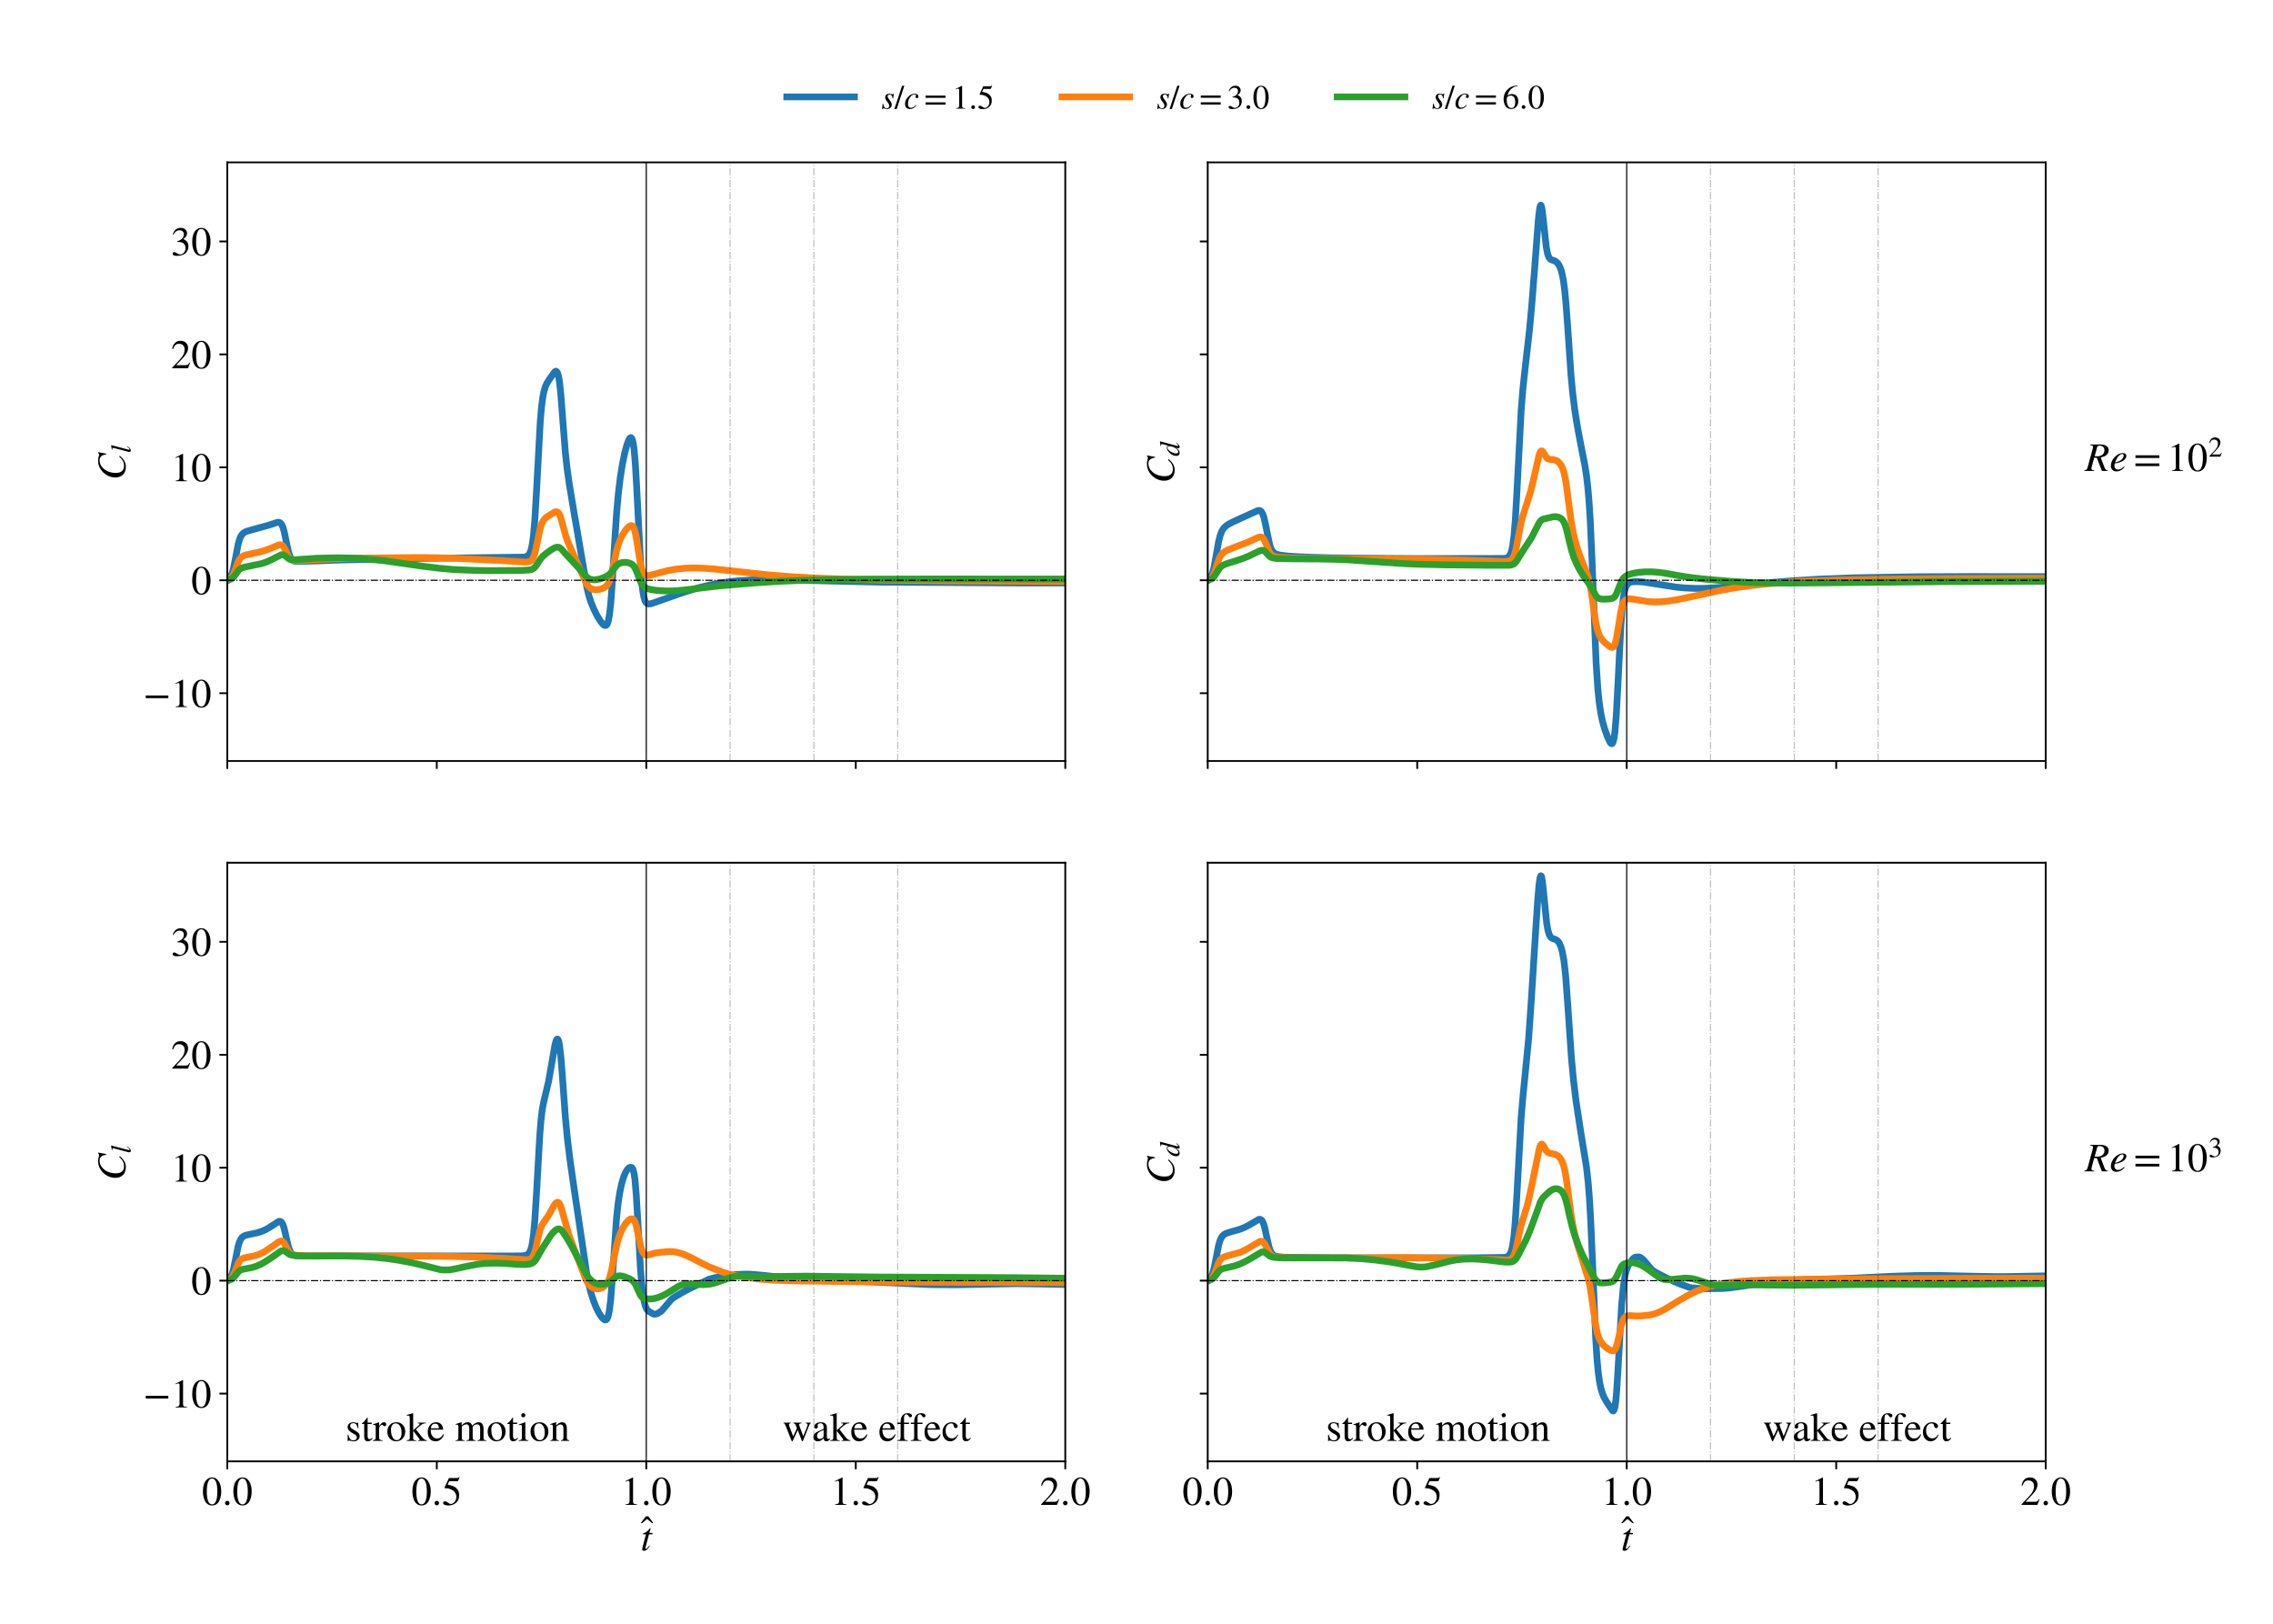 <?xml version="1.0" encoding="utf-8" standalone="no"?>
<!DOCTYPE svg PUBLIC "-//W3C//DTD SVG 1.1//EN"
  "http://www.w3.org/Graphics/SVG/1.1/DTD/svg11.dtd">
<!-- Created with matplotlib (https://matplotlib.org/) -->
<svg height="720pt" version="1.1" viewBox="0 0 1008 720" width="1008pt" xmlns="http://www.w3.org/2000/svg" xmlns:xlink="http://www.w3.org/1999/xlink">
 <defs>
  <style type="text/css">
*{stroke-linecap:butt;stroke-linejoin:round;}
  </style>
 </defs>
 <g id="figure_1">
  <g id="patch_1">
   <path d="M 0 720 
L 1008 720 
L 1008 0 
L 0 0 
z
" style="fill:#ffffff;"/>
  </g>
  <g id="axes_1">
   <g id="patch_2">
    <path d="M 100.8 337.438 
L 472.413 337.438 
L 472.413 72 
L 100.8 72 
z
" style="fill:#ffffff;"/>
   </g>
   <g id="matplotlib.axis_1">
    <g id="xtick_1">
     <g id="line2d_1">
      <defs>
       <path d="M 0 0 
L 0 3.5 
" id="mdd8e9d6463" style="stroke:#000000;stroke-width:0.8;"/>
      </defs>
      <g>
       <use style="fill:#ffffff;stroke:#000000;stroke-width:0.8;" x="100.8" xlink:href="#mdd8e9d6463" y="337.438"/>
      </g>
     </g>
    </g>
    <g id="xtick_2">
     <g id="line2d_2">
      <g>
       <use style="fill:#ffffff;stroke:#000000;stroke-width:0.8;" x="193.703" xlink:href="#mdd8e9d6463" y="337.438"/>
      </g>
     </g>
    </g>
    <g id="xtick_3">
     <g id="line2d_3">
      <g>
       <use style="fill:#ffffff;stroke:#000000;stroke-width:0.8;" x="286.606" xlink:href="#mdd8e9d6463" y="337.438"/>
      </g>
     </g>
    </g>
    <g id="xtick_4">
     <g id="line2d_4">
      <g>
       <use style="fill:#ffffff;stroke:#000000;stroke-width:0.8;" x="379.51" xlink:href="#mdd8e9d6463" y="337.438"/>
      </g>
     </g>
    </g>
    <g id="xtick_5">
     <g id="line2d_5">
      <g>
       <use style="fill:#ffffff;stroke:#000000;stroke-width:0.8;" x="472.413" xlink:href="#mdd8e9d6463" y="337.438"/>
      </g>
     </g>
    </g>
   </g>
   <g id="matplotlib.axis_2">
    <g id="ytick_1">
     <g id="line2d_6">
      <defs>
       <path d="M 0 0 
L -3.5 0 
" id="m0bd6805e60" style="stroke:#000000;stroke-width:0.8;"/>
      </defs>
      <g>
       <use style="fill:#ffffff;stroke:#000000;stroke-width:0.8;" x="100.8" xlink:href="#m0bd6805e60" y="307.388"/>
      </g>
     </g>
     <g id="text_1">
      <!-- −10 -->
      <defs>
       <path d="M 62.094 22 
L 6.406 22 
L 6.406 28.594 
L 62.094 28.594 
z
" id="STIXGeneral-Regular-8722"/>
       <path d="M 39.406 0 
L 11.797 0 
L 11.797 1.5 
Q 17.297 1.797 19.297 3.547 
Q 21.297 5.297 21.297 9.5 
L 21.297 54.406 
Q 21.297 59.297 18.297 59.297 
Q 16.906 59.297 13.797 58.094 
L 11.094 57.094 
L 11.094 58.5 
L 29 67.594 
L 29.906 67.297 
L 29.906 7.594 
Q 29.906 4.297 31.906 2.891 
Q 33.906 1.5 39.406 1.5 
z
" id="STIXGeneral-Regular-49"/>
       <path d="M 47.594 33 
Q 47.594 26.297 46.297 20.344 
Q 45 14.406 42.453 9.406 
Q 39.906 4.406 35.406 1.5 
Q 30.906 -1.406 25 -1.406 
Q 18.906 -1.406 14.297 1.688 
Q 9.703 4.797 7.203 10 
Q 4.703 15.203 3.547 21.094 
Q 2.406 27 2.406 33.594 
Q 2.406 42.906 4.703 50.344 
Q 7 57.797 12.344 62.688 
Q 17.703 67.594 25.406 67.594 
Q 35.203 67.594 41.391 58 
Q 47.594 48.406 47.594 33 
z
M 38 32.5 
Q 38 48.297 34.641 56.641 
Q 31.297 65 24.797 65 
Q 18.594 65 15.297 56.594 
Q 12 48.203 12 32.906 
Q 12 17.5 15.297 9.344 
Q 18.594 1.203 25 1.203 
Q 31.297 1.203 34.641 9.344 
Q 38 17.5 38 32.5 
z
" id="STIXGeneral-Regular-48"/>
      </defs>
      <g transform="translate(63.47 313.535)scale(0.18 -0.18)">
       <use xlink:href="#STIXGeneral-Regular-8722"/>
       <use x="68.5" xlink:href="#STIXGeneral-Regular-49"/>
       <use x="118.5" xlink:href="#STIXGeneral-Regular-48"/>
      </g>
     </g>
    </g>
    <g id="ytick_2">
     <g id="line2d_7">
      <g>
       <use style="fill:#ffffff;stroke:#000000;stroke-width:0.8;" x="100.8" xlink:href="#m0bd6805e60" y="257.306"/>
      </g>
     </g>
     <g id="text_2">
      <!-- 0 -->
      <g transform="translate(84.8 263.452)scale(0.18 -0.18)">
       <use xlink:href="#STIXGeneral-Regular-48"/>
      </g>
     </g>
    </g>
    <g id="ytick_3">
     <g id="line2d_8">
      <g>
       <use style="fill:#ffffff;stroke:#000000;stroke-width:0.8;" x="100.8" xlink:href="#m0bd6805e60" y="207.223"/>
      </g>
     </g>
     <g id="text_3">
      <!-- 10 -->
      <g transform="translate(75.8 213.37)scale(0.18 -0.18)">
       <use xlink:href="#STIXGeneral-Regular-49"/>
       <use x="50" xlink:href="#STIXGeneral-Regular-48"/>
      </g>
     </g>
    </g>
    <g id="ytick_4">
     <g id="line2d_9">
      <g>
       <use style="fill:#ffffff;stroke:#000000;stroke-width:0.8;" x="100.8" xlink:href="#m0bd6805e60" y="157.14"/>
      </g>
     </g>
     <g id="text_4">
      <!-- 20 -->
      <defs>
       <path d="M 47.406 13.703 
L 42 0 
L 2.906 0 
L 2.906 1.203 
L 20.703 20.094 
Q 27.703 27.406 30.703 33.5 
Q 33.703 39.594 33.703 46.094 
Q 33.703 52.797 30 56.5 
Q 26.297 60.203 19.797 60.203 
Q 14.406 60.203 11.25 57.391 
Q 8.094 54.594 5.094 47.203 
L 3 47.703 
Q 4.703 57 9.844 62.297 
Q 15 67.594 23.797 67.594 
Q 32.094 67.594 37.188 62.594 
Q 42.297 57.594 42.297 50 
Q 42.297 38.703 29.5 25.203 
L 13 7.594 
L 36.406 7.594 
Q 39.703 7.594 41.641 8.891 
Q 43.594 10.203 46 14.297 
z
" id="STIXGeneral-Regular-50"/>
      </defs>
      <g transform="translate(75.8 163.287)scale(0.18 -0.18)">
       <use xlink:href="#STIXGeneral-Regular-50"/>
       <use x="50" xlink:href="#STIXGeneral-Regular-48"/>
      </g>
     </g>
    </g>
    <g id="ytick_5">
     <g id="line2d_10">
      <g>
       <use style="fill:#ffffff;stroke:#000000;stroke-width:0.8;" x="100.8" xlink:href="#m0bd6805e60" y="107.058"/>
      </g>
     </g>
     <g id="text_5">
      <!-- 30 -->
      <defs>
       <path d="M 6.094 51 
L 4.5 51.406 
Q 6.797 58.906 11.688 63.25 
Q 16.594 67.594 24.094 67.594 
Q 31.094 67.594 35.391 63.797 
Q 39.703 60 39.703 53.906 
Q 39.703 45.703 30.406 40.094 
Q 35.906 37.703 38.703 34.797 
Q 43.094 29.906 43.094 21.906 
Q 43.094 13.906 38.5 7.906 
Q 35.094 3.297 28.75 0.938 
Q 22.406 -1.406 15.297 -1.406 
Q 4.094 -1.406 4.094 4.297 
Q 4.094 5.906 5.297 6.906 
Q 6.5 7.906 8.203 7.906 
Q 10.703 7.906 14.297 5.297 
Q 18.703 2.203 22.906 2.203 
Q 28.406 2.203 32.156 6.641 
Q 35.906 11.094 35.906 17.5 
Q 35.906 29 25.5 32 
Q 22.406 33 15.297 33 
L 15.297 34.406 
Q 20.906 36.297 23.703 38 
Q 31.797 42.594 31.797 51.406 
Q 31.797 56.406 28.938 59 
Q 26.094 61.594 21 61.594 
Q 12 61.594 6.094 51 
z
" id="STIXGeneral-Regular-51"/>
      </defs>
      <g transform="translate(75.8 113.205)scale(0.18 -0.18)">
       <use xlink:href="#STIXGeneral-Regular-51"/>
       <use x="50" xlink:href="#STIXGeneral-Regular-48"/>
      </g>
     </g>
    </g>
    <g id="text_6">
     <!-- $C_l$ -->
     <defs>
      <path d="M 68.906 66.406 
L 65.203 46.406 
L 63.406 46.703 
Q 61.594 63 48.5 63 
Q 37.594 63 28.594 53.297 
Q 23.297 47.703 20.547 39.703 
Q 17.797 31.703 17.797 23.203 
Q 17.797 2.703 35.297 2.703 
Q 41.5 2.703 46.641 5.297 
Q 51.797 7.906 58.203 14.594 
L 60 13.094 
Q 53.297 5.203 46.844 1.703 
Q 40.406 -1.797 32.703 -1.797 
Q 21 -1.797 13.797 5.141 
Q 6.594 12.094 6.594 24.297 
Q 6.594 34.594 11.688 43.938 
Q 16.797 53.297 25.297 59.297 
Q 35.5 66.594 47.203 66.594 
Q 54.094 66.594 58.906 64.906 
Q 60.906 64.203 63 64.203 
Q 65.703 64.203 66.797 66.406 
z
" id="STIXGeneral-Italic-67"/>
      <path d="M 27.906 67.797 
L 12.594 9.297 
Q 11.797 6.406 11.797 5 
Q 11.797 3.203 13.5 3.203 
Q 16.203 3.203 20.203 8.906 
L 22.703 12.406 
L 24.094 11.406 
Q 19.594 4.297 16.344 1.594 
Q 13.094 -1.094 9 -1.094 
Q 4.094 -1.094 4.094 4.5 
Q 4.094 6.203 4.5 7.5 
L 18.203 59.906 
Q 18.5 60.906 18.5 61.797 
Q 18.5 64 13.594 64 
L 11.797 64 
L 11.797 65.594 
Q 18.797 66.406 27.297 68.297 
z
" id="STIXGeneral-Italic-108"/>
     </defs>
     <g transform="translate(55.563 212.909)rotate(-90)scale(0.18 -0.18)">
      <use transform="translate(0 0.406)" xlink:href="#STIXGeneral-Italic-67"/>
      <use transform="translate(66.7 -12.822)scale(0.7)" xlink:href="#STIXGeneral-Italic-108"/>
     </g>
    </g>
   </g>
   <g id="line2d_11">
    <path clip-path="url(#pfce9de121c)" d="M 101.357 256.743 
L 102.472 255.303 
L 103.03 253.919 
L 103.587 251.849 
L 104.33 248.074 
L 105.631 241.265 
L 106.374 238.764 
L 106.932 237.582 
L 107.489 236.81 
L 108.232 236.168 
L 109.161 235.69 
L 110.648 235.217 
L 119.566 232.764 
L 123.097 231.584 
L 123.84 231.626 
L 124.397 231.931 
L 124.955 232.621 
L 125.512 233.915 
L 126.07 235.909 
L 126.999 240.438 
L 127.928 244.686 
L 128.485 246.427 
L 129.043 247.562 
L 129.6 248.245 
L 130.157 248.636 
L 131.086 248.945 
L 139.076 248.759 
L 152.64 248.268 
L 180.325 247.681 
L 232.537 247.042 
L 233.652 246.698 
L 234.209 246.314 
L 234.766 245.616 
L 235.324 244.381 
L 235.695 243.08 
L 236.067 241.226 
L 236.625 236.988 
L 237.182 230.483 
L 237.925 217.819 
L 239.597 186.85 
L 240.155 180.439 
L 240.712 176.142 
L 241.27 173.342 
L 241.827 171.495 
L 242.57 169.854 
L 243.685 168.125 
L 245.915 164.974 
L 246.286 164.675 
L 246.658 164.61 
L 247.03 164.935 
L 247.401 165.763 
L 247.773 167.272 
L 248.145 169.578 
L 248.702 174.823 
L 249.631 186.956 
L 250.746 200.973 
L 251.489 207.783 
L 252.418 214.364 
L 254.462 226.659 
L 260.222 260.232 
L 261.151 264.134 
L 262.08 267.03 
L 263.381 270.18 
L 264.867 273.156 
L 266.354 275.553 
L 267.468 276.88 
L 268.026 277.284 
L 268.397 277.375 
L 268.769 277.294 
L 269.141 276.923 
L 269.512 276.145 
L 269.884 274.81 
L 270.255 272.722 
L 270.813 267.864 
L 271.37 260.638 
L 272.485 242.005 
L 273.414 227.916 
L 274.157 219.458 
L 275.086 211.683 
L 276.015 205.845 
L 277.13 200.522 
L 278.059 197.137 
L 278.803 195.158 
L 279.36 194.239 
L 279.732 194.034 
L 280.103 194.284 
L 280.475 195.134 
L 280.846 196.779 
L 281.218 199.464 
L 281.775 205.993 
L 282.333 215.716 
L 284.377 255.639 
L 284.934 261.255 
L 285.492 264.584 
L 286.049 266.429 
L 286.421 267.099 
L 286.978 267.629 
L 287.535 267.815 
L 288.279 267.782 
L 289.394 267.48 
L 291.809 266.635 
L 292.924 266.237 
L 303.701 262.469 
L 310.204 260.513 
L 314.849 259.388 
L 320.237 258.378 
L 323.954 257.877 
L 328.413 257.463 
L 333.801 257.16 
L 339.561 257.048 
L 348.294 257.107 
L 366.689 257.596 
L 390.286 258.136 
L 452.903 258.513 
L 472.599 258.505 
L 472.599 258.505 
" style="fill:none;stroke:#1f77b4;stroke-linecap:square;stroke-width:3;"/>
   </g>
   <g id="line2d_12">
    <path clip-path="url(#pfce9de121c)" d="M 101.357 257.018 
L 102.472 256.284 
L 103.03 255.578 
L 103.587 254.52 
L 104.33 252.588 
L 105.631 249.073 
L 106.374 247.759 
L 107.117 246.965 
L 107.861 246.494 
L 108.975 246.089 
L 111.205 245.603 
L 115.479 244.677 
L 118.266 243.831 
L 120.495 242.94 
L 123.84 241.55 
L 124.583 241.537 
L 125.141 241.787 
L 125.698 242.365 
L 126.255 243.312 
L 128.299 247.462 
L 128.857 248.05 
L 129.6 248.483 
L 130.901 248.654 
L 132.759 248.616 
L 133.688 248.519 
L 141.492 248.054 
L 157.285 247.517 
L 185.156 247.22 
L 193.332 247.313 
L 200.392 247.491 
L 222.132 248.545 
L 233.094 249.254 
L 234.581 249.098 
L 235.324 248.772 
L 235.881 248.287 
L 236.625 246.962 
L 237.182 245.313 
L 237.925 242.114 
L 239.597 234.107 
L 240.341 231.937 
L 241.084 230.62 
L 241.827 229.798 
L 242.942 228.929 
L 246.101 227.018 
L 246.658 226.913 
L 247.215 227.065 
L 247.587 227.368 
L 247.959 227.887 
L 248.516 229.145 
L 249.259 231.64 
L 250.932 237.798 
L 251.861 240.343 
L 253.719 244.632 
L 260.036 258.731 
L 260.779 259.87 
L 261.523 260.619 
L 262.266 261.062 
L 263.195 261.364 
L 264.31 261.493 
L 265.425 261.421 
L 266.539 261.163 
L 267.84 260.625 
L 268.769 259.983 
L 269.326 259.399 
L 269.884 258.546 
L 270.441 257.266 
L 270.999 255.437 
L 271.742 252.128 
L 273.414 244.208 
L 274.157 241.626 
L 275.086 239.179 
L 276.015 237.28 
L 277.13 235.479 
L 278.245 234.111 
L 279.174 233.295 
L 279.732 233.048 
L 280.103 233.044 
L 280.475 233.222 
L 280.846 233.653 
L 281.218 234.41 
L 281.59 235.574 
L 282.147 238.172 
L 283.076 244.175 
L 284.005 249.893 
L 284.563 252.223 
L 285.12 253.716 
L 285.677 254.564 
L 286.235 255.013 
L 286.792 255.197 
L 287.535 255.219 
L 288.65 255.035 
L 290.88 254.408 
L 296.454 252.948 
L 299.985 252.342 
L 304.072 251.945 
L 307.417 251.832 
L 311.319 251.924 
L 316.521 252.294 
L 323.582 253.053 
L 341.234 254.971 
L 351.267 255.751 
L 362.415 256.357 
L 374.307 256.795 
L 390.844 257.177 
L 416.671 257.51 
L 457.548 257.753 
L 472.599 257.8 
L 472.599 257.8 
" style="fill:none;stroke:#ff7f0e;stroke-linecap:square;stroke-width:3;"/>
   </g>
   <g id="line2d_13">
    <path clip-path="url(#pfce9de121c)" d="M 101.357 257.157 
L 102.658 256.678 
L 103.401 256.077 
L 104.145 255.147 
L 105.817 252.839 
L 106.56 252.212 
L 107.489 251.756 
L 108.79 251.414 
L 116.222 249.874 
L 118.452 249.071 
L 120.681 248.028 
L 124.769 245.97 
L 125.326 245.946 
L 125.884 246.086 
L 126.627 246.588 
L 128.114 247.792 
L 128.857 248.115 
L 129.6 248.215 
L 130.901 248.197 
L 140.563 247.537 
L 150.039 247.326 
L 159.515 247.603 
L 169.363 248.51 
L 170.663 248.666 
L 187.2 251.053 
L 195.004 251.993 
L 200.764 252.504 
L 201.507 252.522 
L 206.524 252.785 
L 210.426 252.916 
L 216.186 253.025 
L 216.929 253.022 
L 231.236 252.937 
L 234.766 252.744 
L 235.695 252.531 
L 236.625 252.092 
L 237.554 251.122 
L 238.483 249.72 
L 239.783 247.746 
L 240.712 246.678 
L 242.385 245.249 
L 244.614 243.669 
L 245.915 242.95 
L 246.844 242.647 
L 247.587 242.636 
L 248.145 242.826 
L 248.888 243.374 
L 250.003 244.645 
L 251.675 246.52 
L 255.763 250.885 
L 260.222 255.909 
L 261.151 256.563 
L 262.08 256.92 
L 263.195 257.083 
L 264.495 257.039 
L 265.982 256.743 
L 267.654 256.161 
L 268.955 255.553 
L 270.07 254.814 
L 270.813 254.098 
L 271.742 252.888 
L 273.228 250.935 
L 274.157 250.139 
L 275.086 249.662 
L 276.201 249.396 
L 277.316 249.355 
L 278.617 249.536 
L 279.732 249.915 
L 280.475 250.384 
L 281.032 250.957 
L 281.59 251.807 
L 282.333 253.459 
L 284.377 258.689 
L 285.12 259.749 
L 285.863 260.4 
L 286.978 260.961 
L 288.465 261.38 
L 290.694 261.737 
L 293.667 261.995 
L 297.012 262.056 
L 300.542 261.899 
L 304.63 261.483 
L 318.937 259.792 
L 334.916 258.459 
L 345.507 257.771 
L 355.912 257.317 
L 368.361 256.998 
L 385.084 256.804 
L 413.141 256.725 
L 472.599 256.764 
L 472.599 256.764 
" style="fill:none;stroke:#2ca02c;stroke-linecap:square;stroke-width:3;"/>
   </g>
   <g id="line2d_14">
    <path clip-path="url(#pfce9de121c)" d="M 100.8 257.306 
L 472.413 257.306 
" style="fill:none;stroke:#000000;stroke-dasharray:3.2,0.8,0.5,0.8;stroke-dashoffset:0;stroke-width:0.5;"/>
   </g>
   <g id="line2d_15">
    <path clip-path="url(#pfce9de121c)" d="M 286.606 337.438 
L 286.606 72 
" style="fill:none;stroke:#000000;stroke-linecap:square;stroke-width:0.5;"/>
   </g>
   <g id="line2d_16">
    <path clip-path="url(#pfce9de121c)" d="M 323.768 337.438 
L 323.768 72 
" style="fill:none;stroke:#000000;stroke-dasharray:3.2,0.8,0.5,0.8;stroke-dashoffset:0;stroke-opacity:0.25;stroke-width:0.5;"/>
   </g>
   <g id="line2d_17">
    <path clip-path="url(#pfce9de121c)" d="M 360.929 337.438 
L 360.929 72 
" style="fill:none;stroke:#000000;stroke-dasharray:3.2,0.8,0.5,0.8;stroke-dashoffset:0;stroke-opacity:0.25;stroke-width:0.5;"/>
   </g>
   <g id="line2d_18">
    <path clip-path="url(#pfce9de121c)" d="M 398.09 337.438 
L 398.09 72 
" style="fill:none;stroke:#000000;stroke-dasharray:3.2,0.8,0.5,0.8;stroke-dashoffset:0;stroke-opacity:0.25;stroke-width:0.5;"/>
   </g>
   <g id="patch_3">
    <path d="M 100.8 337.438 
L 100.8 72 
" style="fill:none;stroke:#000000;stroke-linecap:square;stroke-linejoin:miter;stroke-width:0.8;"/>
   </g>
   <g id="patch_4">
    <path d="M 472.413 337.438 
L 472.413 72 
" style="fill:none;stroke:#000000;stroke-linecap:square;stroke-linejoin:miter;stroke-width:0.8;"/>
   </g>
   <g id="patch_5">
    <path d="M 100.8 337.438 
L 472.413 337.438 
" style="fill:none;stroke:#000000;stroke-linecap:square;stroke-linejoin:miter;stroke-width:0.8;"/>
   </g>
   <g id="patch_6">
    <path d="M 100.8 72 
L 472.413 72 
" style="fill:none;stroke:#000000;stroke-linecap:square;stroke-linejoin:miter;stroke-width:0.8;"/>
   </g>
  </g>
  <g id="axes_2">
   <g id="patch_7">
    <path d="M 535.587 337.438 
L 907.2 337.438 
L 907.2 72 
L 535.587 72 
z
" style="fill:#ffffff;"/>
   </g>
   <g id="matplotlib.axis_3">
    <g id="xtick_6">
     <g id="line2d_19">
      <g>
       <use style="fill:#ffffff;stroke:#000000;stroke-width:0.8;" x="535.587" xlink:href="#mdd8e9d6463" y="337.438"/>
      </g>
     </g>
    </g>
    <g id="xtick_7">
     <g id="line2d_20">
      <g>
       <use style="fill:#ffffff;stroke:#000000;stroke-width:0.8;" x="628.49" xlink:href="#mdd8e9d6463" y="337.438"/>
      </g>
     </g>
    </g>
    <g id="xtick_8">
     <g id="line2d_21">
      <g>
       <use style="fill:#ffffff;stroke:#000000;stroke-width:0.8;" x="721.394" xlink:href="#mdd8e9d6463" y="337.438"/>
      </g>
     </g>
    </g>
    <g id="xtick_9">
     <g id="line2d_22">
      <g>
       <use style="fill:#ffffff;stroke:#000000;stroke-width:0.8;" x="814.297" xlink:href="#mdd8e9d6463" y="337.438"/>
      </g>
     </g>
    </g>
    <g id="xtick_10">
     <g id="line2d_23">
      <g>
       <use style="fill:#ffffff;stroke:#000000;stroke-width:0.8;" x="907.2" xlink:href="#mdd8e9d6463" y="337.438"/>
      </g>
     </g>
    </g>
   </g>
   <g id="matplotlib.axis_4">
    <g id="ytick_6">
     <g id="line2d_24">
      <g>
       <use style="fill:#ffffff;stroke:#000000;stroke-width:0.8;" x="535.587" xlink:href="#m0bd6805e60" y="307.388"/>
      </g>
     </g>
    </g>
    <g id="ytick_7">
     <g id="line2d_25">
      <g>
       <use style="fill:#ffffff;stroke:#000000;stroke-width:0.8;" x="535.587" xlink:href="#m0bd6805e60" y="257.306"/>
      </g>
     </g>
    </g>
    <g id="ytick_8">
     <g id="line2d_26">
      <g>
       <use style="fill:#ffffff;stroke:#000000;stroke-width:0.8;" x="535.587" xlink:href="#m0bd6805e60" y="207.223"/>
      </g>
     </g>
    </g>
    <g id="ytick_9">
     <g id="line2d_27">
      <g>
       <use style="fill:#ffffff;stroke:#000000;stroke-width:0.8;" x="535.587" xlink:href="#m0bd6805e60" y="157.14"/>
      </g>
     </g>
    </g>
    <g id="ytick_10">
     <g id="line2d_28">
      <g>
       <use style="fill:#ffffff;stroke:#000000;stroke-width:0.8;" x="535.587" xlink:href="#m0bd6805e60" y="107.058"/>
      </g>
     </g>
    </g>
    <g id="text_7">
     <!-- $C_d$ -->
     <defs>
      <path d="M 52.094 68.297 
L 52.703 67.703 
L 48.797 52.5 
L 42.797 30.594 
Q 36.297 6.703 36.297 6 
Q 36.297 4 38.094 4 
Q 39.406 4 40.844 5.25 
Q 42.297 6.5 46.297 11.094 
L 47.5 10.094 
Q 39.797 -1.297 32.797 -1.297 
Q 30.906 -1.297 29.797 -0.094 
Q 28.703 1.094 28.703 3.203 
Q 28.703 6.203 30 12.094 
Q 25.703 4.797 21.547 1.844 
Q 17.406 -1.094 12.203 -1.094 
Q 7.203 -1.094 4.344 1.953 
Q 1.5 5 1.5 10.594 
Q 1.5 22.5 11.141 33.297 
Q 20.797 44.094 30.703 44.094 
Q 33.797 44.094 35.25 42.688 
Q 36.703 41.297 37.203 38.297 
L 37.297 38.297 
L 41.797 54.594 
Q 43.203 59.5 43.203 61.703 
Q 43.203 63.297 42.094 63.688 
Q 41 64.094 36.797 64.297 
L 36.797 66 
Q 44.5 66.703 52.094 68.297 
z
M 35.594 36.094 
Q 35.594 38.703 34.141 40.25 
Q 32.703 41.797 30.906 41.797 
Q 26.203 41.797 21.797 37.203 
Q 16.797 31.906 13.5 24.547 
Q 10.203 17.203 10.203 11 
Q 10.203 7.594 11.75 5.641 
Q 13.297 3.703 16 3.703 
Q 20.5 3.703 25.094 8.594 
Q 29.703 13.5 32.641 21.094 
Q 35.594 28.703 35.594 36.094 
z
" id="STIXGeneral-Italic-100"/>
     </defs>
     <g transform="translate(520.681 214.349)rotate(-90)scale(0.18 -0.18)">
      <use transform="translate(0 0.406)" xlink:href="#STIXGeneral-Italic-67"/>
      <use transform="translate(66.7 -12.822)scale(0.7)" xlink:href="#STIXGeneral-Italic-100"/>
     </g>
    </g>
   </g>
   <g id="line2d_29">
    <path clip-path="url(#p5e0db9ecde)" d="M 536.145 256.708 
L 537.259 255.199 
L 537.817 253.74 
L 538.374 251.551 
L 539.117 247.53 
L 540.418 240.094 
L 541.161 237.213 
L 541.905 235.389 
L 542.648 234.24 
L 543.577 233.307 
L 544.692 232.525 
L 546.55 231.528 
L 552.124 228.968 
L 557.884 226.378 
L 558.441 226.35 
L 558.999 226.545 
L 559.37 226.868 
L 559.928 227.781 
L 560.485 229.358 
L 561.043 231.712 
L 563.086 241.722 
L 563.644 243.276 
L 564.201 244.302 
L 564.759 244.963 
L 565.502 245.499 
L 566.431 245.865 
L 567.917 246.187 
L 571.076 246.559 
L 576.279 246.893 
L 582.039 247.118 
L 590.772 247.365 
L 591.329 247.343 
L 603.035 247.513 
L 616.785 247.619 
L 628.119 247.686 
L 628.676 247.698 
L 630.348 247.682 
L 667.324 247.619 
L 668.439 247.279 
L 668.996 246.895 
L 669.554 246.196 
L 670.111 244.956 
L 670.483 243.649 
L 670.854 241.785 
L 671.412 237.518 
L 671.969 230.946 
L 672.712 218.056 
L 674.57 182.182 
L 675.314 172.847 
L 676.243 164.135 
L 678.286 146.221 
L 679.215 136.255 
L 680.516 119.629 
L 682.188 97.599 
L 682.746 92.765 
L 683.117 91.156 
L 683.303 90.959 
L 683.489 91.218 
L 683.861 92.862 
L 684.418 97.515 
L 685.719 109.509 
L 686.276 112.41 
L 686.834 114.036 
L 687.391 114.81 
L 688.134 115.251 
L 689.621 115.72 
L 690.55 116.463 
L 691.107 117.183 
L 691.665 118.177 
L 692.222 119.561 
L 692.779 121.605 
L 693.337 124.443 
L 693.894 128.703 
L 694.452 134.475 
L 695.195 144.611 
L 696.681 166.203 
L 697.425 174.272 
L 698.354 181.802 
L 699.468 188.822 
L 700.955 196.76 
L 702.813 206.222 
L 703.556 210.966 
L 704.114 215.665 
L 704.671 222.057 
L 705.228 230.957 
L 705.972 247.467 
L 707.83 293.984 
L 708.573 305.256 
L 709.13 310.929 
L 709.874 316.075 
L 710.617 319.663 
L 711.546 323 
L 712.846 326.656 
L 713.775 328.74 
L 714.333 329.575 
L 714.705 329.782 
L 714.89 329.752 
L 715.076 329.583 
L 715.448 328.758 
L 715.819 327.081 
L 716.191 324.264 
L 716.748 317.412 
L 717.492 303.677 
L 718.792 277.562 
L 719.35 270.005 
L 719.907 265.06 
L 720.465 262.025 
L 721.022 260.217 
L 721.579 259.212 
L 722.137 258.62 
L 722.88 258.206 
L 723.995 257.973 
L 725.667 257.891 
L 726.968 257.968 
L 728.826 258.089 
L 743.505 260.364 
L 747.221 260.709 
L 751.68 260.906 
L 755.954 260.882 
L 762.643 260.5 
L 770.261 259.817 
L 773.977 259.432 
L 783.639 258.473 
L 794.787 257.538 
L 806.679 256.808 
L 822.472 256.195 
L 850.343 255.739 
L 871.154 255.652 
L 907.386 255.689 
L 907.386 255.689 
" style="fill:none;stroke:#1f77b4;stroke-linecap:square;stroke-width:3;"/>
   </g>
   <g id="line2d_30">
    <path clip-path="url(#p5e0db9ecde)" d="M 536.145 256.993 
L 537.259 256.21 
L 537.817 255.451 
L 538.374 254.31 
L 539.117 252.202 
L 540.604 247.788 
L 541.347 246.351 
L 542.09 245.411 
L 543.019 244.651 
L 544.32 243.947 
L 546.55 243.052 
L 553.425 240.395 
L 555.283 239.526 
L 558.255 238.194 
L 558.999 238.081 
L 559.556 238.205 
L 560.114 238.62 
L 560.671 239.415 
L 561.414 241.066 
L 562.901 244.664 
L 563.644 245.761 
L 564.387 246.411 
L 565.502 246.841 
L 566.988 247.105 
L 569.59 247.284 
L 574.606 247.46 
L 587.055 247.666 
L 632.578 247.986 
L 637.223 248.066 
L 642.24 248.19 
L 642.797 248.201 
L 645.399 248.274 
L 646.142 248.285 
L 654.689 248.555 
L 658.777 248.691 
L 663.05 248.845 
L 667.51 249.004 
L 668.067 248.952 
L 669.182 248.802 
L 669.925 248.506 
L 670.483 248.066 
L 670.854 247.572 
L 671.226 246.914 
L 671.783 245.421 
L 672.341 243.241 
L 673.27 238.344 
L 674.57 231.684 
L 675.499 228.304 
L 678.844 217.756 
L 680.145 212.298 
L 682.56 201.678 
L 683.117 200.336 
L 683.489 199.951 
L 683.861 199.973 
L 684.232 200.38 
L 686.09 203.244 
L 686.648 203.548 
L 687.391 203.701 
L 688.877 203.806 
L 689.992 204.141 
L 690.735 204.56 
L 691.479 205.186 
L 692.408 206.471 
L 692.965 207.679 
L 693.523 209.377 
L 694.08 211.869 
L 694.637 215.111 
L 695.566 222.281 
L 696.681 230.7 
L 697.61 235.952 
L 698.539 239.883 
L 699.654 243.629 
L 700.769 246.81 
L 702.07 250.055 
L 704.114 255.28 
L 704.857 258.035 
L 705.6 261.926 
L 706.715 269.759 
L 707.644 275.84 
L 708.387 279.231 
L 709.13 281.397 
L 709.874 282.819 
L 710.617 283.834 
L 711.732 284.981 
L 713.404 286.369 
L 714.333 286.963 
L 714.89 287.093 
L 715.262 287 
L 715.634 286.676 
L 716.005 286.042 
L 716.377 285.013 
L 716.934 282.62 
L 717.677 278.105 
L 718.792 271.23 
L 719.35 268.877 
L 719.907 267.328 
L 720.465 266.41 
L 721.022 265.888 
L 721.765 265.582 
L 722.508 265.51 
L 723.995 265.654 
L 730.87 266.758 
L 733.471 266.893 
L 736.444 266.831 
L 739.974 266.506 
L 743.69 265.921 
L 749.079 264.806 
L 763.572 261.665 
L 770.261 260.505 
L 776.95 259.589 
L 784.754 258.781 
L 791.071 258.291 
L 800.547 257.757 
L 813.554 257.281 
L 831.948 256.895 
L 857.961 256.614 
L 896.609 256.441 
L 907.386 256.421 
L 907.386 256.421 
" style="fill:none;stroke:#ff7f0e;stroke-linecap:square;stroke-width:3;"/>
   </g>
   <g id="line2d_31">
    <path clip-path="url(#p5e0db9ecde)" d="M 536.145 257.139 
L 537.445 256.615 
L 538.188 255.95 
L 538.932 254.909 
L 540.79 251.961 
L 541.533 251.213 
L 542.462 250.595 
L 543.763 250.03 
L 546.55 249.15 
L 551.009 247.713 
L 553.796 246.584 
L 556.397 245.319 
L 558.999 244.097 
L 559.742 243.992 
L 560.299 244.111 
L 561.043 244.587 
L 561.972 245.626 
L 562.715 246.417 
L 563.458 246.999 
L 564.201 247.319 
L 565.316 247.581 
L 566.245 247.641 
L 568.475 247.736 
L 569.59 247.746 
L 574.606 247.818 
L 575.535 247.798 
L 582.41 247.862 
L 583.339 247.845 
L 591.886 248.018 
L 593.001 248.043 
L 596.532 248.206 
L 597.275 248.211 
L 623.102 249.957 
L 624.031 249.99 
L 628.119 250.179 
L 641.868 250.498 
L 642.797 250.486 
L 648.372 250.533 
L 655.432 250.598 
L 660.449 250.684 
L 661.192 250.659 
L 669.182 250.673 
L 670.483 250.46 
L 671.412 250.045 
L 672.341 249.081 
L 673.27 247.64 
L 674.942 244.89 
L 679.215 238.37 
L 680.888 235.078 
L 682.56 231.842 
L 683.303 230.84 
L 683.861 230.403 
L 684.418 230.187 
L 687.391 229.482 
L 688.877 229.146 
L 689.806 229.096 
L 691.107 229.301 
L 692.222 229.878 
L 692.965 230.61 
L 693.523 231.474 
L 694.08 232.761 
L 694.637 234.493 
L 695.938 240.009 
L 697.053 244.368 
L 697.982 247.196 
L 699.283 250.267 
L 700.583 252.771 
L 702.07 255.152 
L 705.6 260.221 
L 707.83 264.336 
L 708.573 265.054 
L 709.316 265.447 
L 710.059 265.626 
L 711.36 265.697 
L 713.775 265.583 
L 714.89 265.378 
L 715.634 264.979 
L 716.191 264.403 
L 716.748 263.488 
L 717.492 261.722 
L 718.978 257.901 
L 719.721 256.646 
L 720.465 255.833 
L 721.394 255.193 
L 722.508 254.707 
L 724.181 254.233 
L 726.596 253.815 
L 729.383 253.573 
L 732.542 253.562 
L 735.701 253.8 
L 738.674 254.21 
L 746.106 255.536 
L 750.937 256.236 
L 757.44 256.929 
L 767.474 257.77 
L 775.463 258.231 
L 783.825 258.485 
L 793.858 258.56 
L 809.652 258.432 
L 861.863 257.914 
L 907.386 257.745 
L 907.386 257.745 
" style="fill:none;stroke:#2ca02c;stroke-linecap:square;stroke-width:3;"/>
   </g>
   <g id="line2d_32">
    <path clip-path="url(#p5e0db9ecde)" d="M 535.587 257.306 
L 907.2 257.306 
" style="fill:none;stroke:#000000;stroke-dasharray:3.2,0.8,0.5,0.8;stroke-dashoffset:0;stroke-width:0.5;"/>
   </g>
   <g id="line2d_33">
    <path clip-path="url(#p5e0db9ecde)" d="M 721.394 337.438 
L 721.394 72 
" style="fill:none;stroke:#000000;stroke-linecap:square;stroke-width:0.5;"/>
   </g>
   <g id="line2d_34">
    <path clip-path="url(#p5e0db9ecde)" d="M 758.555 337.438 
L 758.555 72 
" style="fill:none;stroke:#000000;stroke-dasharray:3.2,0.8,0.5,0.8;stroke-dashoffset:0;stroke-opacity:0.25;stroke-width:0.5;"/>
   </g>
   <g id="line2d_35">
    <path clip-path="url(#p5e0db9ecde)" d="M 795.716 337.438 
L 795.716 72 
" style="fill:none;stroke:#000000;stroke-dasharray:3.2,0.8,0.5,0.8;stroke-dashoffset:0;stroke-opacity:0.25;stroke-width:0.5;"/>
   </g>
   <g id="line2d_36">
    <path clip-path="url(#p5e0db9ecde)" d="M 832.877 337.438 
L 832.877 72 
" style="fill:none;stroke:#000000;stroke-dasharray:3.2,0.8,0.5,0.8;stroke-dashoffset:0;stroke-opacity:0.25;stroke-width:0.5;"/>
   </g>
   <g id="patch_8">
    <path d="M 535.587 337.438 
L 535.587 72 
" style="fill:none;stroke:#000000;stroke-linecap:square;stroke-linejoin:miter;stroke-width:0.8;"/>
   </g>
   <g id="patch_9">
    <path d="M 907.2 337.438 
L 907.2 72 
" style="fill:none;stroke:#000000;stroke-linecap:square;stroke-linejoin:miter;stroke-width:0.8;"/>
   </g>
   <g id="patch_10">
    <path d="M 535.587 337.438 
L 907.2 337.438 
" style="fill:none;stroke:#000000;stroke-linecap:square;stroke-linejoin:miter;stroke-width:0.8;"/>
   </g>
   <g id="patch_11">
    <path d="M 535.587 72 
L 907.2 72 
" style="fill:none;stroke:#000000;stroke-linecap:square;stroke-linejoin:miter;stroke-width:0.8;"/>
   </g>
   <g id="text_8">
    <!-- $Re = 10^2$ -->
    <defs>
     <path d="M 13.203 65.297 
L 38.406 65.297 
Q 48.094 65.297 53.438 61.5 
Q 58.797 57.703 58.797 51.203 
Q 58.797 43.406 52.203 38.406 
Q 48.297 35.406 39.094 33.297 
L 48 9.797 
Q 49.703 5.203 51.547 3.391 
Q 53.406 1.594 56.703 1.594 
L 56.703 0 
L 42 0 
L 29.703 32.406 
L 23.094 32.906 
L 17.594 12.594 
Q 16.297 8 16.297 6.297 
Q 16.297 4 17.594 3 
Q 18.906 2 23 1.594 
L 23 0 
L -1.297 0 
L -1.297 1.594 
Q 2.703 2.094 4.344 3.797 
Q 6 5.5 7.203 10.094 
L 19.094 53.203 
Q 20.297 57.797 20.297 59.5 
Q 20.297 61.297 18.906 62.297 
Q 17.703 63.094 13.203 63.703 
z
M 30.594 59.297 
L 24.297 36.594 
Q 27.406 36.094 29.406 36.094 
Q 38.297 36.094 43.297 40.094 
Q 48.297 44.094 48.297 51.094 
Q 48.297 56.297 45.188 59.297 
Q 42.094 62.297 36.297 62.297 
Q 31.406 62.297 30.594 59.297 
z
" id="STIXGeneral-Italic-82"/>
     <path d="M 35.797 10.906 
L 37 9.703 
Q 28.203 -1.094 16.594 -1.094 
Q 10.5 -1.094 6.797 2.656 
Q 3.094 6.406 3.094 12.594 
Q 3.094 24.297 12.438 34.188 
Q 21.797 44.094 33 44.094 
Q 36.906 44.094 39.047 42.297 
Q 41.203 40.5 41.203 37.297 
Q 41.203 30.703 33.547 25.5 
Q 25.906 20.297 12.797 18.594 
Q 11.797 16.594 11.797 12.5 
Q 11.797 8.406 14.344 5.906 
Q 16.906 3.406 21.094 3.406 
Q 24.406 3.406 27.406 4.953 
Q 30.406 6.5 35.797 10.906 
z
M 15.203 25.203 
L 13.5 20.797 
Q 24.703 23.5 29.594 28.203 
Q 34.594 33 34.594 37.906 
Q 34.594 41.797 31.094 41.797 
Q 26.906 41.797 22.344 36.938 
Q 17.797 32.094 15.203 25.203 
z
" id="STIXGeneral-Italic-101"/>
     <path d="M 63.703 32 
L 4.797 32 
L 4.797 38.594 
L 63.703 38.594 
z
M 63.703 12 
L 4.797 12 
L 4.797 18.594 
L 63.703 18.594 
z
" id="STIXGeneral-Regular-61"/>
    </defs>
    <g transform="translate(924.55 208.912)scale(0.18 -0.18)">
     <use transform="translate(0 0.409)" xlink:href="#STIXGeneral-Italic-82"/>
     <use transform="translate(61.1 0.409)" xlink:href="#STIXGeneral-Italic-101"/>
     <use transform="translate(119.94 0.409)" xlink:href="#STIXGeneral-Regular-61"/>
     <use transform="translate(202.88 0.409)" xlink:href="#STIXGeneral-Regular-49"/>
     <use transform="translate(252.88 0.409)" xlink:href="#STIXGeneral-Regular-48"/>
     <use transform="translate(304.423 35.684)scale(0.7)" xlink:href="#STIXGeneral-Regular-50"/>
    </g>
   </g>
   <g id="legend_1">
    <g id="line2d_37">
     <path d="M 348.924 42.964 
L 378.912 42.964 
" style="fill:none;stroke:#1f77b4;stroke-linecap:square;stroke-width:3;"/>
    </g>
    <g id="line2d_38"/>
    <g id="text_9">
     <!-- $s/c = 1.5$ -->
     <defs>
      <path d="M 36.594 44.203 
L 34.594 30.203 
L 33 30.203 
Q 31.594 41.797 24.094 41.797 
Q 21.406 41.797 19.797 40.297 
Q 18.203 38.797 18.203 36.094 
Q 18.203 32.297 23.594 25.906 
Q 30.406 18 30.406 12.297 
Q 30.406 6.203 26.344 2.547 
Q 22.297 -1.094 16 -1.094 
Q 13.094 -1.094 10.5 -0.094 
Q 8.406 0.797 6.094 0.797 
Q 4.094 0.797 3.203 -1.297 
L 1.594 -1.297 
L 3.594 14.594 
L 5.203 14.594 
Q 7.203 1 15.203 1 
Q 18.797 1 20.797 3 
Q 22.797 5 22.797 8.703 
Q 22.797 13.203 17.203 20.203 
Q 10.906 28.094 10.906 33.297 
Q 10.906 38.297 14.203 41.188 
Q 17.5 44.094 23 44.094 
Q 25 44.094 28.594 43.094 
Q 30.797 42.406 32.203 42.406 
Q 34.203 42.406 35.203 44.203 
z
" id="STIXGeneral-Italic-115"/>
      <path d="M 28.703 67.594 
L 5.906 -1.406 
L -0.906 -1.406 
L 22 67.594 
z
" id="STIXGeneral-Regular-47"/>
      <path d="M 35 10.703 
L 36.594 9.703 
Q 32 3.906 27.641 1.406 
Q 23.297 -1.094 17.703 -1.094 
Q 10.594 -1.094 6.797 2.797 
Q 3 6.703 3 14.297 
Q 3 21 6.391 27.25 
Q 9.797 33.5 15.297 38 
Q 23 44.094 32 44.094 
Q 36.594 44.094 39.547 41.797 
Q 42.5 39.5 42.5 36 
Q 42.5 34 41.094 32.594 
Q 39.703 31.203 37.703 31.203 
Q 35.703 31.203 34.75 32.344 
Q 33.797 33.5 33.797 35.203 
Q 33.797 36.094 34.547 37.547 
Q 35.297 39 35.297 40 
Q 35.297 42 31.594 42 
Q 25.297 42 20.703 37.203 
Q 11.594 27.594 11.594 13.906 
Q 11.594 8.5 13.891 5.5 
Q 16.203 2.5 20.5 2.5 
Q 24.406 2.5 27.594 4.391 
Q 30.797 6.297 35 10.703 
z
" id="STIXGeneral-Italic-99"/>
      <path d="M 18.094 4.297 
Q 18.094 2.094 16.438 0.5 
Q 14.797 -1.094 12.5 -1.094 
Q 10.203 -1.094 8.594 0.5 
Q 7 2.094 7 4.391 
Q 7 6.703 8.641 8.344 
Q 10.297 10 12.594 10 
Q 14.797 10 16.438 8.297 
Q 18.094 6.594 18.094 4.297 
z
" id="STIXGeneral-Regular-46"/>
      <path d="M 43.797 68.094 
L 40.203 59.594 
Q 39.594 58.297 37.5 58.297 
L 18.094 58.297 
L 14.094 49.797 
Q 25.094 47.703 30 45.25 
Q 34.906 42.797 39.094 37 
Q 42.594 32.203 42.594 24.297 
Q 42.594 17.094 40.25 12.188 
Q 37.906 7.297 32.797 3.5 
Q 26 -1.406 15.797 -1.406 
Q 10.094 -1.406 6.594 0.297 
Q 3.094 2 3.094 4.797 
Q 3.094 8.594 7.594 8.594 
Q 11.203 8.594 15 5.5 
Q 18.906 2.297 22.094 2.297 
Q 27.297 2.297 31.438 7.5 
Q 35.594 12.703 35.594 19.203 
Q 35.594 28.797 28.906 34.203 
Q 20.203 41.203 7.594 41.203 
Q 6.406 41.203 6.406 42 
L 6.5 42.5 
L 17.406 66.203 
L 38.094 66.203 
Q 39.797 66.203 40.75 66.703 
Q 41.703 67.203 42.906 68.797 
z
" id="STIXGeneral-Regular-53"/>
     </defs>
     <g transform="translate(390.907 48.212)scale(0.15 -0.15)">
      <use transform="translate(0 0.203)" xlink:href="#STIXGeneral-Italic-115"/>
      <use transform="translate(38.9 0.203)" xlink:href="#STIXGeneral-Regular-47"/>
      <use transform="translate(66.7 0.203)" xlink:href="#STIXGeneral-Italic-99"/>
      <use transform="translate(125.54 0.203)" xlink:href="#STIXGeneral-Regular-61"/>
      <use transform="translate(208.48 0.203)" xlink:href="#STIXGeneral-Regular-49"/>
      <use transform="translate(258.48 0.203)" xlink:href="#STIXGeneral-Regular-46"/>
      <use transform="translate(283.48 0.203)" xlink:href="#STIXGeneral-Regular-53"/>
     </g>
    </g>
    <g id="line2d_39">
     <path d="M 470.975 42.964 
L 500.963 42.964 
" style="fill:none;stroke:#ff7f0e;stroke-linecap:square;stroke-width:3;"/>
    </g>
    <g id="line2d_40"/>
    <g id="text_10">
     <!-- $s/c = 3.0$ -->
     <g transform="translate(512.958 48.212)scale(0.15 -0.15)">
      <use transform="translate(0 0.406)" xlink:href="#STIXGeneral-Italic-115"/>
      <use transform="translate(38.9 0.406)" xlink:href="#STIXGeneral-Regular-47"/>
      <use transform="translate(66.7 0.406)" xlink:href="#STIXGeneral-Italic-99"/>
      <use transform="translate(125.54 0.406)" xlink:href="#STIXGeneral-Regular-61"/>
      <use transform="translate(208.48 0.406)" xlink:href="#STIXGeneral-Regular-51"/>
      <use transform="translate(258.48 0.406)" xlink:href="#STIXGeneral-Regular-46"/>
      <use transform="translate(283.48 0.406)" xlink:href="#STIXGeneral-Regular-48"/>
     </g>
    </g>
    <g id="line2d_41">
     <path d="M 593.026 42.964 
L 623.014 42.964 
" style="fill:none;stroke:#2ca02c;stroke-linecap:square;stroke-width:3;"/>
    </g>
    <g id="line2d_42"/>
    <g id="text_11">
     <!-- $s/c = 6.0$ -->
     <defs>
      <path d="M 44.594 68.406 
L 44.797 66.797 
Q 33 64.906 25.094 57.25 
Q 17.203 49.594 15.203 38.297 
Q 21 42.797 27.906 42.797 
Q 36.703 42.797 41.75 37.188 
Q 46.797 31.594 46.797 21.906 
Q 46.797 12.094 41.703 5.906 
Q 35.797 -1.406 25.797 -1.406 
Q 13.594 -1.406 8.094 8.703 
Q 3.406 17.297 3.406 27.906 
Q 3.406 44.297 14.297 55.5 
Q 20.5 61.906 27.047 64.547 
Q 33.594 67.203 44.594 68.406 
z
M 37.797 18.797 
Q 37.797 38.203 24.297 38.203 
Q 19.297 38.203 16 35.547 
Q 12.703 32.906 12.703 26.594 
Q 12.703 14.906 16.344 8.156 
Q 20 1.406 26.906 1.406 
Q 32.203 1.406 35 6.156 
Q 37.797 10.906 37.797 18.797 
z
" id="STIXGeneral-Regular-54"/>
     </defs>
     <g transform="translate(635.009 48.212)scale(0.15 -0.15)">
      <use transform="translate(0 0.594)" xlink:href="#STIXGeneral-Italic-115"/>
      <use transform="translate(38.9 0.594)" xlink:href="#STIXGeneral-Regular-47"/>
      <use transform="translate(66.7 0.594)" xlink:href="#STIXGeneral-Italic-99"/>
      <use transform="translate(125.54 0.594)" xlink:href="#STIXGeneral-Regular-61"/>
      <use transform="translate(208.48 0.594)" xlink:href="#STIXGeneral-Regular-54"/>
      <use transform="translate(258.48 0.594)" xlink:href="#STIXGeneral-Regular-46"/>
      <use transform="translate(283.48 0.594)" xlink:href="#STIXGeneral-Regular-48"/>
     </g>
    </g>
   </g>
  </g>
  <g id="axes_3">
   <g id="patch_12">
    <path d="M 100.8 648 
L 472.413 648 
L 472.413 382.562 
L 100.8 382.562 
z
" style="fill:#ffffff;"/>
   </g>
   <g id="matplotlib.axis_5">
    <g id="xtick_11">
     <g id="line2d_43">
      <g>
       <use style="fill:#ffffff;stroke:#000000;stroke-width:0.8;" x="100.8" xlink:href="#mdd8e9d6463" y="648"/>
      </g>
     </g>
     <g id="text_12">
      <!-- 0.0 -->
      <g transform="translate(89.55 667.293)scale(0.18 -0.18)">
       <use xlink:href="#STIXGeneral-Regular-48"/>
       <use x="50" xlink:href="#STIXGeneral-Regular-46"/>
       <use x="75" xlink:href="#STIXGeneral-Regular-48"/>
      </g>
     </g>
    </g>
    <g id="xtick_12">
     <g id="line2d_44">
      <g>
       <use style="fill:#ffffff;stroke:#000000;stroke-width:0.8;" x="193.703" xlink:href="#mdd8e9d6463" y="648"/>
      </g>
     </g>
     <g id="text_13">
      <!-- 0.5 -->
      <g transform="translate(182.453 667.293)scale(0.18 -0.18)">
       <use xlink:href="#STIXGeneral-Regular-48"/>
       <use x="50" xlink:href="#STIXGeneral-Regular-46"/>
       <use x="75" xlink:href="#STIXGeneral-Regular-53"/>
      </g>
     </g>
    </g>
    <g id="xtick_13">
     <g id="line2d_45">
      <g>
       <use style="fill:#ffffff;stroke:#000000;stroke-width:0.8;" x="286.606" xlink:href="#mdd8e9d6463" y="648"/>
      </g>
     </g>
     <g id="text_14">
      <!-- 1.0 -->
      <g transform="translate(275.356 667.293)scale(0.18 -0.18)">
       <use xlink:href="#STIXGeneral-Regular-49"/>
       <use x="50" xlink:href="#STIXGeneral-Regular-46"/>
       <use x="75" xlink:href="#STIXGeneral-Regular-48"/>
      </g>
     </g>
    </g>
    <g id="xtick_14">
     <g id="line2d_46">
      <g>
       <use style="fill:#ffffff;stroke:#000000;stroke-width:0.8;" x="379.51" xlink:href="#mdd8e9d6463" y="648"/>
      </g>
     </g>
     <g id="text_15">
      <!-- 1.5 -->
      <g transform="translate(368.26 667.293)scale(0.18 -0.18)">
       <use xlink:href="#STIXGeneral-Regular-49"/>
       <use x="50" xlink:href="#STIXGeneral-Regular-46"/>
       <use x="75" xlink:href="#STIXGeneral-Regular-53"/>
      </g>
     </g>
    </g>
    <g id="xtick_15">
     <g id="line2d_47">
      <g>
       <use style="fill:#ffffff;stroke:#000000;stroke-width:0.8;" x="472.413" xlink:href="#mdd8e9d6463" y="648"/>
      </g>
     </g>
     <g id="text_16">
      <!-- 2.0 -->
      <g transform="translate(461.163 667.293)scale(0.18 -0.18)">
       <use xlink:href="#STIXGeneral-Regular-50"/>
       <use x="50" xlink:href="#STIXGeneral-Regular-46"/>
       <use x="75" xlink:href="#STIXGeneral-Regular-48"/>
      </g>
     </g>
    </g>
    <g id="text_17">
     <!-- $\^t$ -->
     <defs>
      <path d="M -7.5 50.703 
L -10.906 50.703 
L -23.094 61 
L -35.203 50.703 
L -38.594 50.703 
L -26.203 67.406 
L -20 67.406 
z
" id="STIXGeneral-Regular-770"/>
      <path d="M 29.594 42.797 
L 29.094 39.594 
L 20.703 39.594 
L 12 6.797 
Q 11.797 6 11.797 5.406 
Q 11.797 3.797 13.297 3.797 
Q 14.5 3.797 16.094 5.344 
Q 17.703 6.906 21.406 11.703 
L 22.703 11 
Q 18.094 4 15.141 1.453 
Q 12.203 -1.094 8.406 -1.094 
Q 3.797 -1.094 3.797 2.594 
Q 3.797 3.594 5.406 10 
L 13.203 39.594 
L 5.703 39.594 
L 5.594 40.203 
Q 5.594 42 8.906 42.703 
Q 11.406 43.297 15.5 46.547 
Q 19.594 49.797 22.203 53.703 
Q 22.797 54.594 23.594 54.594 
Q 24.5 54.594 24.5 53.797 
Q 24.5 53.297 24.406 53.094 
L 21.594 42.797 
z
" id="STIXGeneral-Italic-116"/>
     </defs>
     <g transform="translate(284.086 687.493)scale(0.18 -0.18)">
      <use transform="translate(39.043 16.594)" xlink:href="#STIXGeneral-Regular-770"/>
      <use transform="translate(0 0.203)" xlink:href="#STIXGeneral-Italic-116"/>
     </g>
    </g>
   </g>
   <g id="matplotlib.axis_6">
    <g id="ytick_11">
     <g id="line2d_48">
      <g>
       <use style="fill:#ffffff;stroke:#000000;stroke-width:0.8;" x="100.8" xlink:href="#m0bd6805e60" y="617.95"/>
      </g>
     </g>
     <g id="text_18">
      <!-- −10 -->
      <g transform="translate(63.47 624.097)scale(0.18 -0.18)">
       <use xlink:href="#STIXGeneral-Regular-8722"/>
       <use x="68.5" xlink:href="#STIXGeneral-Regular-49"/>
       <use x="118.5" xlink:href="#STIXGeneral-Regular-48"/>
      </g>
     </g>
    </g>
    <g id="ytick_12">
     <g id="line2d_49">
      <g>
       <use style="fill:#ffffff;stroke:#000000;stroke-width:0.8;" x="100.8" xlink:href="#m0bd6805e60" y="567.868"/>
      </g>
     </g>
     <g id="text_19">
      <!-- 0 -->
      <g transform="translate(84.8 574.015)scale(0.18 -0.18)">
       <use xlink:href="#STIXGeneral-Regular-48"/>
      </g>
     </g>
    </g>
    <g id="ytick_13">
     <g id="line2d_50">
      <g>
       <use style="fill:#ffffff;stroke:#000000;stroke-width:0.8;" x="100.8" xlink:href="#m0bd6805e60" y="517.785"/>
      </g>
     </g>
     <g id="text_20">
      <!-- 10 -->
      <g transform="translate(75.8 523.932)scale(0.18 -0.18)">
       <use xlink:href="#STIXGeneral-Regular-49"/>
       <use x="50" xlink:href="#STIXGeneral-Regular-48"/>
      </g>
     </g>
    </g>
    <g id="ytick_14">
     <g id="line2d_51">
      <g>
       <use style="fill:#ffffff;stroke:#000000;stroke-width:0.8;" x="100.8" xlink:href="#m0bd6805e60" y="467.703"/>
      </g>
     </g>
     <g id="text_21">
      <!-- 20 -->
      <g transform="translate(75.8 473.849)scale(0.18 -0.18)">
       <use xlink:href="#STIXGeneral-Regular-50"/>
       <use x="50" xlink:href="#STIXGeneral-Regular-48"/>
      </g>
     </g>
    </g>
    <g id="ytick_15">
     <g id="line2d_52">
      <g>
       <use style="fill:#ffffff;stroke:#000000;stroke-width:0.8;" x="100.8" xlink:href="#m0bd6805e60" y="417.62"/>
      </g>
     </g>
     <g id="text_22">
      <!-- 30 -->
      <g transform="translate(75.8 423.767)scale(0.18 -0.18)">
       <use xlink:href="#STIXGeneral-Regular-51"/>
       <use x="50" xlink:href="#STIXGeneral-Regular-48"/>
      </g>
     </g>
    </g>
    <g id="text_23">
     <!-- $C_l$ -->
     <g transform="translate(55.563 523.471)rotate(-90)scale(0.18 -0.18)">
      <use transform="translate(0 0.406)" xlink:href="#STIXGeneral-Italic-67"/>
      <use transform="translate(66.7 -12.822)scale(0.7)" xlink:href="#STIXGeneral-Italic-108"/>
     </g>
    </g>
   </g>
   <g id="line2d_53">
    <path clip-path="url(#pd14a269ca6)" d="M 101.357 567.329 
L 102.472 565.937 
L 103.03 564.605 
L 103.587 562.615 
L 104.33 559 
L 105.631 552.564 
L 106.188 550.735 
L 106.746 549.514 
L 107.303 548.739 
L 108.046 548.134 
L 108.975 547.739 
L 110.462 547.398 
L 114.178 546.622 
L 116.222 545.954 
L 117.894 545.198 
L 119.752 544.107 
L 123.654 541.577 
L 124.212 541.558 
L 124.583 541.717 
L 124.955 542.064 
L 125.512 543.129 
L 126.07 544.877 
L 126.999 548.999 
L 127.928 552.902 
L 128.485 554.493 
L 129.043 555.519 
L 129.6 556.127 
L 130.343 556.546 
L 131.272 556.764 
L 132.015 556.878 
L 135.174 556.973 
L 139.819 556.954 
L 151.711 556.911 
L 162.302 556.918 
L 162.859 556.916 
L 174.565 556.931 
L 176.609 556.932 
L 189.615 556.929 
L 199.092 556.923 
L 212.284 556.925 
L 212.841 556.916 
L 224.547 556.91 
L 226.034 556.918 
L 229.192 556.899 
L 231.05 556.882 
L 231.979 556.836 
L 233.28 556.605 
L 234.023 556.229 
L 234.581 555.692 
L 235.138 554.72 
L 235.695 553.013 
L 236.067 551.249 
L 236.625 547.232 
L 237.182 541.052 
L 237.925 529.135 
L 239.412 502.763 
L 239.969 496.134 
L 240.526 491.696 
L 241.084 488.795 
L 243.314 479.34 
L 246.101 463.336 
L 246.658 461.342 
L 247.03 460.771 
L 247.215 460.736 
L 247.401 460.859 
L 247.773 461.77 
L 248.145 463.606 
L 248.702 468.369 
L 249.445 477.746 
L 250.746 495.715 
L 251.675 505.391 
L 252.79 514.399 
L 254.648 527.428 
L 260.222 564.971 
L 261.151 569.676 
L 262.08 573.302 
L 263.195 576.772 
L 264.31 579.604 
L 265.61 582.204 
L 266.725 583.925 
L 267.468 584.775 
L 268.212 585.272 
L 268.769 585.238 
L 269.141 584.882 
L 269.512 584.153 
L 269.884 582.9 
L 270.255 580.92 
L 270.813 576.336 
L 271.556 566.919 
L 273.414 540.174 
L 274.157 533.318 
L 274.901 528.522 
L 275.644 525.065 
L 276.573 521.876 
L 277.316 520.053 
L 278.059 518.787 
L 278.803 517.96 
L 279.36 517.622 
L 279.917 517.612 
L 280.289 517.784 
L 280.661 518.355 
L 281.218 520.453 
L 281.59 523.085 
L 282.147 529.628 
L 282.89 542.074 
L 284.005 562.317 
L 284.563 569.179 
L 285.12 573.957 
L 285.677 577.179 
L 286.235 579.23 
L 286.792 580.483 
L 287.35 581.185 
L 287.721 581.489 
L 289.765 582.66 
L 290.323 582.757 
L 290.694 582.691 
L 291.066 582.604 
L 291.437 582.521 
L 293.295 581.394 
L 297.755 576.155 
L 299.055 575.176 
L 300.914 574.075 
L 304.072 572.28 
L 306.488 571.057 
L 314.477 567.198 
L 317.45 566.445 
L 321.538 565.794 
L 324.139 565.488 
L 326.926 565.097 
L 331.757 564.974 
L 332.872 565.056 
L 334.173 565.121 
L 334.916 565.188 
L 338.261 565.494 
L 355.169 567.279 
L 355.726 567.332 
L 357.77 567.496 
L 360.929 567.677 
L 362.415 567.726 
L 363.716 567.775 
L 367.246 567.846 
L 370.034 567.903 
L 373.75 567.968 
L 377.28 568.049 
L 379.881 568.123 
L 387.871 568.469 
L 389.729 568.569 
L 411.654 569.583 
L 416.299 569.674 
L 423.732 569.697 
L 430.235 569.6 
L 451.045 569.191 
L 462.008 569.356 
L 472.599 569.579 
L 472.599 569.579 
" style="fill:none;stroke:#1f77b4;stroke-linecap:square;stroke-width:3;"/>
   </g>
   <g id="line2d_54">
    <path clip-path="url(#pd14a269ca6)" d="M 101.357 567.596 
L 102.658 566.704 
L 103.215 565.929 
L 103.959 564.365 
L 105.817 559.79 
L 106.56 558.755 
L 107.303 558.169 
L 108.232 557.789 
L 109.719 557.484 
L 112.877 556.864 
L 114.735 556.271 
L 116.408 555.517 
L 118.266 554.443 
L 120.681 552.755 
L 123.654 550.626 
L 124.397 550.335 
L 124.955 550.336 
L 125.512 550.635 
L 126.07 551.299 
L 126.813 552.682 
L 127.928 554.822 
L 128.671 555.72 
L 129.414 556.21 
L 130.343 556.496 
L 132.015 556.686 
L 135.917 556.847 
L 137.218 556.875 
L 142.235 556.924 
L 143.535 556.924 
L 195.004 556.996 
L 211.726 557.415 
L 220.274 557.826 
L 221.203 557.873 
L 233.652 558.628 
L 234.766 558.46 
L 235.324 558.216 
L 235.881 557.754 
L 236.439 556.938 
L 236.996 555.628 
L 237.554 553.717 
L 238.668 548.676 
L 239.412 545.65 
L 240.155 543.597 
L 240.898 542.326 
L 243.128 539.103 
L 245.915 534.166 
L 246.658 533.328 
L 247.215 533.094 
L 247.587 533.166 
L 247.959 533.487 
L 248.516 534.546 
L 249.074 536.228 
L 252.232 547.385 
L 255.205 555.354 
L 259.665 566.898 
L 260.594 568.768 
L 261.337 569.834 
L 262.08 570.545 
L 263.009 571.103 
L 263.938 571.414 
L 264.867 571.521 
L 265.982 571.388 
L 266.911 571.051 
L 268.026 570.328 
L 268.769 569.584 
L 269.326 568.799 
L 269.884 567.715 
L 270.441 566.205 
L 271.185 563.326 
L 272.299 557.595 
L 273.414 552.256 
L 274.343 548.975 
L 275.272 546.482 
L 276.387 544.168 
L 277.502 542.424 
L 278.431 541.337 
L 279.36 540.624 
L 279.917 540.438 
L 280.475 540.475 
L 280.846 540.693 
L 281.218 541.126 
L 281.775 542.282 
L 282.333 544.18 
L 283.262 548.628 
L 284.191 552.865 
L 284.748 554.6 
L 285.306 555.662 
L 285.863 556.233 
L 286.421 556.499 
L 286.978 556.546 
L 287.907 556.37 
L 290.323 555.688 
L 292.924 555.296 
L 296.826 554.967 
L 298.684 555.042 
L 300.356 555.309 
L 302.586 555.957 
L 304.63 556.78 
L 307.231 558.041 
L 309.646 559.322 
L 314.477 561.754 
L 320.609 564.141 
L 322.095 564.594 
L 323.21 564.918 
L 326.926 565.802 
L 336.96 567.212 
L 341.605 567.557 
L 351.081 567.952 
L 394.56 568.467 
L 404.965 568.522 
L 409.982 568.549 
L 472.599 568.711 
L 472.599 568.711 
" style="fill:none;stroke:#ff7f0e;stroke-linecap:square;stroke-width:3;"/>
   </g>
   <g id="line2d_55">
    <path clip-path="url(#pd14a269ca6)" d="M 101.357 567.73 
L 102.658 567.28 
L 103.401 566.719 
L 104.145 565.858 
L 105.817 563.77 
L 106.56 563.236 
L 107.489 562.871 
L 108.975 562.583 
L 111.948 562.018 
L 113.806 561.414 
L 115.665 560.573 
L 117.894 559.319 
L 120.31 557.719 
L 124.583 554.722 
L 125.326 554.524 
L 125.884 554.581 
L 126.627 554.984 
L 128.485 556.266 
L 129.414 556.552 
L 131.086 556.754 
L 134.988 556.917 
L 138.333 556.943 
L 140.005 556.922 
L 142.792 556.92 
L 150.782 556.921 
L 152.268 556.926 
L 159.515 557.093 
L 165.646 557.451 
L 171.592 558.059 
L 176.795 558.821 
L 182.555 559.89 
L 187.2 560.974 
L 195.375 563.019 
L 197.234 563.148 
L 199.092 563.069 
L 201.135 562.786 
L 203.923 562.194 
L 205.223 561.878 
L 211.912 560.54 
L 214.885 560.253 
L 216 560.18 
L 220.274 560.106 
L 223.99 560.245 
L 229.378 560.653 
L 232.723 560.718 
L 234.581 560.558 
L 235.695 560.261 
L 236.439 559.86 
L 236.996 559.376 
L 237.739 558.419 
L 238.854 556.462 
L 240.526 553.545 
L 244.057 548.062 
L 245.357 546.436 
L 246.472 545.399 
L 247.215 544.995 
L 247.773 544.903 
L 248.33 545.051 
L 248.888 545.446 
L 249.631 546.294 
L 251.303 548.784 
L 253.347 552.218 
L 255.763 556.809 
L 260.222 565.382 
L 261.151 566.712 
L 262.08 567.7 
L 263.195 568.544 
L 264.31 569.105 
L 265.425 569.421 
L 266.539 569.523 
L 267.84 569.424 
L 269.326 569.052 
L 270.255 568.615 
L 271.185 567.901 
L 273.228 566.099 
L 273.972 565.797 
L 274.901 565.706 
L 275.83 565.825 
L 277.13 566.196 
L 279.174 567.016 
L 280.289 567.668 
L 281.032 568.372 
L 281.775 569.476 
L 282.519 571.044 
L 283.819 573.97 
L 284.377 574.823 
L 284.934 575.363 
L 285.677 575.74 
L 286.606 575.923 
L 288.093 575.99 
L 289.579 575.898 
L 291.252 575.538 
L 292.924 574.934 
L 294.968 573.973 
L 297.197 572.657 
L 300.728 570.452 
L 302.214 569.792 
L 303.515 569.448 
L 304.815 569.315 
L 306.488 569.355 
L 312.062 569.649 
L 314.663 569.435 
L 316.707 568.993 
L 318.937 568.257 
L 324.139 566.399 
L 326.183 565.98 
L 328.227 565.802 
L 331.014 565.83 
L 339.747 566.117 
L 345.693 566.006 
L 357.77 565.867 
L 372.821 566.071 
L 390.101 566.265 
L 451.045 566.553 
L 472.599 566.801 
L 472.599 566.801 
" style="fill:none;stroke:#2ca02c;stroke-linecap:square;stroke-width:3;"/>
   </g>
   <g id="line2d_56">
    <path clip-path="url(#pd14a269ca6)" d="M 100.8 567.868 
L 472.413 567.868 
" style="fill:none;stroke:#000000;stroke-dasharray:3.2,0.8,0.5,0.8;stroke-dashoffset:0;stroke-width:0.5;"/>
   </g>
   <g id="line2d_57">
    <path clip-path="url(#pd14a269ca6)" d="M 286.606 648 
L 286.606 382.562 
" style="fill:none;stroke:#000000;stroke-linecap:square;stroke-width:0.5;"/>
   </g>
   <g id="line2d_58">
    <path clip-path="url(#pd14a269ca6)" d="M 323.768 648 
L 323.768 382.562 
" style="fill:none;stroke:#000000;stroke-dasharray:3.2,0.8,0.5,0.8;stroke-dashoffset:0;stroke-opacity:0.25;stroke-width:0.5;"/>
   </g>
   <g id="line2d_59">
    <path clip-path="url(#pd14a269ca6)" d="M 360.929 648 
L 360.929 382.562 
" style="fill:none;stroke:#000000;stroke-dasharray:3.2,0.8,0.5,0.8;stroke-dashoffset:0;stroke-opacity:0.25;stroke-width:0.5;"/>
   </g>
   <g id="line2d_60">
    <path clip-path="url(#pd14a269ca6)" d="M 398.09 648 
L 398.09 382.562 
" style="fill:none;stroke:#000000;stroke-dasharray:3.2,0.8,0.5,0.8;stroke-dashoffset:0;stroke-opacity:0.25;stroke-width:0.5;"/>
   </g>
   <g id="patch_13">
    <path d="M 100.8 648 
L 100.8 382.562 
" style="fill:none;stroke:#000000;stroke-linecap:square;stroke-linejoin:miter;stroke-width:0.8;"/>
   </g>
   <g id="patch_14">
    <path d="M 472.413 648 
L 472.413 382.562 
" style="fill:none;stroke:#000000;stroke-linecap:square;stroke-linejoin:miter;stroke-width:0.8;"/>
   </g>
   <g id="patch_15">
    <path d="M 100.8 648 
L 472.413 648 
" style="fill:none;stroke:#000000;stroke-linecap:square;stroke-linejoin:miter;stroke-width:0.8;"/>
   </g>
   <g id="patch_16">
    <path d="M 100.8 382.562 
L 472.413 382.562 
" style="fill:none;stroke:#000000;stroke-linecap:square;stroke-linejoin:miter;stroke-width:0.8;"/>
   </g>
   <g id="text_24">
    <!-- stroke motion -->
    <defs>
     <path d="M 15.594 30.094 
L 26 23.797 
Q 31 20.797 32.891 18.188 
Q 34.797 15.594 34.797 11.5 
Q 34.797 6.5 30.641 2.75 
Q 26.5 -1 20.797 -1 
Q 16.094 -1 13.5 -0.094 
Q 10.797 0.797 8.906 0.797 
Q 7.203 0.797 6.5 -0.406 
L 5.203 -0.406 
L 5.203 15.297 
L 6.797 15.297 
Q 8.406 8 11.406 4.594 
Q 14.406 1.203 19.5 1.203 
Q 23.203 1.203 25.5 3.297 
Q 27.797 5.406 27.797 8.594 
Q 27.797 13.203 22.5 16.094 
L 17.094 19.094 
Q 5.094 25.797 5.094 33.594 
Q 5.094 39.406 8.844 42.656 
Q 12.594 45.906 18.906 45.906 
Q 23.297 45.906 25.594 44.797 
Q 27.406 44 28.406 44 
Q 29.094 44 30 45 
L 31.094 45 
L 31.594 31.406 
L 30.094 31.406 
Q 28.406 38.203 25.844 40.953 
Q 23.297 43.703 18.797 43.703 
Q 15.406 43.703 13.344 42 
Q 11.297 40.297 11.297 36.906 
Q 11.297 35.203 12.438 33.25 
Q 13.594 31.297 15.594 30.094 
z
" id="STIXGeneral-Regular-115"/>
     <path d="M 26.594 7.703 
L 27.906 6.594 
Q 23.094 -1 15.797 -1 
Q 7 -1 7 11.703 
L 7 41.797 
L 1.703 41.797 
Q 1.297 42.094 1.297 42.5 
Q 1.297 43.297 3 44.406 
Q 6.797 46.594 12.703 55.094 
Q 12.906 55.406 13.656 56.344 
Q 14.406 57.297 14.703 57.906 
Q 15.406 57.906 15.406 56.594 
L 15.406 45 
L 25.5 45 
L 25.5 41.797 
L 15.406 41.797 
L 15.406 13.203 
Q 15.406 8.406 16.594 6.297 
Q 17.797 4.203 20.594 4.203 
Q 23.594 4.203 26.594 7.703 
z
" id="STIXGeneral-Regular-116"/>
     <path d="M 16 45.797 
L 16 36.594 
Q 19.797 42 22.344 44 
Q 24.906 46 28 46 
Q 30.594 46 32.047 44.594 
Q 33.5 43.203 33.5 40.703 
Q 33.5 38.594 32.453 37.391 
Q 31.406 36.203 29.594 36.203 
Q 27.703 36.203 25.594 38.203 
Q 24 39.703 23 39.703 
Q 20.906 39.703 18.453 36.797 
Q 16 33.906 16 31.5 
L 16 9 
Q 16 4.703 17.703 3.203 
Q 19.406 1.703 24.5 1.5 
L 24.5 0 
L 0.5 0 
L 0.5 1.5 
Q 5.297 2.406 6.438 3.5 
Q 7.594 4.594 7.594 8.406 
L 7.594 33.406 
Q 7.594 36.703 6.844 38.047 
Q 6.094 39.406 4.203 39.406 
Q 2.594 39.406 0.703 39 
L 0.703 40.594 
Q 7 42.594 15.5 46 
z
" id="STIXGeneral-Regular-114"/>
     <path d="M 47 23.094 
Q 47 12.594 40.75 5.797 
Q 34.5 -1 24.5 -1 
Q 15.297 -1 9.094 5.75 
Q 2.906 12.5 2.906 22.797 
Q 2.906 33.203 9.094 39.594 
Q 15.297 46 25.406 46 
Q 34.703 46 40.844 39.641 
Q 47 33.297 47 23.094 
z
M 38 20.406 
Q 38 31.797 33 38.203 
Q 29 43.203 23.5 43.203 
Q 18.297 43.203 15.094 38.953 
Q 11.906 34.703 11.906 27.297 
Q 11.906 14.5 17.203 6.797 
Q 20.594 1.797 26.203 1.797 
Q 31.703 1.797 34.844 6.75 
Q 38 11.703 38 20.406 
z
" id="STIXGeneral-Regular-111"/>
     <path d="M 50.5 0 
L 28.703 0 
L 28.703 1.5 
L 30.594 1.5 
Q 32.703 1.5 32.703 3 
Q 32.703 3.906 31.594 5.297 
L 16.594 25.094 
L 16.594 6.703 
Q 16.594 4.094 17.844 2.891 
Q 19.094 1.703 22.094 1.594 
L 24.094 1.5 
L 24.094 0 
L 0.703 0 
L 0.703 1.5 
Q 6.094 2.406 7.141 3.344 
Q 8.203 4.297 8.203 8.203 
L 8.203 56.406 
Q 8.203 60 7.297 61.25 
Q 6.406 62.5 3.906 62.5 
Q 3.297 62.5 0.703 62.297 
L 0.703 63.906 
L 3.703 64.703 
Q 9.703 66.297 16.203 68.297 
L 16.594 68.094 
L 16.594 26.094 
L 30.297 38.297 
Q 32.594 40.406 32.594 41.797 
Q 32.594 42.797 31.547 43.141 
Q 30.5 43.5 27.594 43.594 
L 27.594 45 
L 48 45 
L 48 43.5 
Q 43 43.5 39.141 41.344 
Q 35.297 39.203 26.406 30.906 
L 23.5 28.203 
L 38.797 8.797 
Q 44.203 1.906 50.5 1.5 
z
" id="STIXGeneral-Regular-107"/>
     <path d="M 40.797 16.406 
L 42.406 15.703 
Q 36.406 -1 21.5 -1 
Q 12.703 -1 7.594 5.141 
Q 2.5 11.297 2.5 21.703 
Q 2.5 32.406 8.203 39.203 
Q 13.906 46 23.203 46 
Q 32.203 46 37.094 39.094 
Q 40 35.094 40.5 27.703 
L 9.703 27.703 
Q 10.094 21.406 10.938 18.094 
Q 11.797 14.797 14.297 11.406 
Q 18.5 5.906 25.406 5.906 
Q 30.297 5.906 33.641 8.297 
Q 37 10.703 40.797 16.406 
z
M 9.906 30.906 
L 30.297 30.906 
Q 29.406 37.203 27.344 39.797 
Q 25.297 42.406 20.5 42.406 
Q 16.297 42.406 13.5 39.453 
Q 10.703 36.5 9.906 30.906 
z
" id="STIXGeneral-Regular-101"/>
     <path id="STIXGeneral-Regular-32"/>
     <path d="M 77.5 0 
L 55.703 0 
L 55.703 1.5 
Q 59.906 1.906 61.047 3.25 
Q 62.203 4.594 62.203 9 
L 62.203 29.594 
Q 62.203 35.594 60.453 38.188 
Q 58.703 40.797 54.5 40.797 
Q 51 40.797 48.547 39.391 
Q 46.094 38 43.797 34.703 
L 43.797 9.5 
Q 43.797 4.703 45.25 3.141 
Q 46.703 1.594 51 1.5 
L 51 0 
L 28.594 0 
L 28.594 1.5 
Q 33 1.797 34.203 2.938 
Q 35.406 4.094 35.406 8.594 
L 35.406 29.703 
Q 35.406 40.797 28.906 40.797 
Q 26.094 40.797 22.938 39.547 
Q 19.797 38.297 18.297 36.5 
Q 17 35 17 34.797 
L 17 7 
Q 17 3.797 18.391 2.75 
Q 19.797 1.703 23.797 1.5 
L 23.797 0 
L 1.594 0 
L 1.594 1.5 
Q 5.797 1.594 7.188 3.047 
Q 8.594 4.5 8.594 8.797 
L 8.594 33.594 
Q 8.594 37.297 7.797 38.75 
Q 7 40.203 5.094 40.203 
Q 3.594 40.203 1.906 39.797 
L 1.906 41.5 
Q 8.703 43.406 15.797 46 
L 16.594 45.703 
L 16.594 38.297 
L 16.797 38.297 
Q 21.297 43 24.75 44.5 
Q 28.203 46 32.094 46 
Q 40 46 42.703 37.594 
Q 50.5 46 59 46 
Q 70.594 46 70.594 28 
L 70.594 7.703 
Q 70.594 4.406 71.594 3.156 
Q 72.594 1.906 74.906 1.703 
L 77.5 1.5 
z
" id="STIXGeneral-Regular-109"/>
     <path d="M 18 63.203 
Q 18 61 16.5 59.547 
Q 15 58.094 12.797 58.094 
Q 10.703 58.094 9.25 59.547 
Q 7.797 61 7.797 63.203 
Q 7.797 65.297 9.297 66.797 
Q 10.797 68.297 12.906 68.297 
Q 15.094 68.297 16.547 66.797 
Q 18 65.297 18 63.203 
z
M 25.297 0 
L 1.594 0 
L 1.594 1.5 
Q 6.797 1.797 8.141 3.297 
Q 9.5 4.797 9.5 10.406 
L 9.5 33.094 
Q 9.5 36.594 8.797 38 
Q 8.094 39.406 6.203 39.406 
Q 3.797 39.406 2 38.906 
L 2 40.5 
L 17.5 46 
L 17.906 45.594 
L 17.906 10.5 
Q 17.906 4.906 19.156 3.406 
Q 20.406 1.906 25.297 1.5 
z
" id="STIXGeneral-Regular-105"/>
     <path d="M 48.5 0 
L 27.703 0 
L 27.797 1.5 
Q 31.5 1.797 32.75 3.641 
Q 34 5.5 34 10.5 
L 34 30.406 
Q 34 40.5 26.703 40.5 
Q 24.203 40.5 22 39.297 
Q 19.797 38.094 16.406 34.797 
L 16.406 7.203 
Q 16.406 4.203 17.75 3 
Q 19.094 1.797 22.906 1.5 
L 22.906 0 
L 1.797 0 
L 1.797 1.5 
Q 5.594 1.797 6.797 3.344 
Q 8 4.906 8 9.406 
L 8 33.703 
Q 8 37.406 7.297 38.797 
Q 6.594 40.203 4.5 40.203 
Q 2.5 40.203 1.594 39.797 
L 1.594 41.5 
Q 8.594 43.5 15.297 46 
L 16.094 45.703 
L 16.094 37.906 
L 16.203 37.906 
Q 23.297 46 30.594 46 
Q 36.297 46 39.344 42 
Q 42.406 38 42.406 30.594 
L 42.406 8.5 
Q 42.406 4.5 43.594 3.203 
Q 44.797 1.906 48.5 1.5 
z
" id="STIXGeneral-Regular-110"/>
    </defs>
    <g transform="translate(153.242 638.922)scale(0.18 -0.18)">
     <use xlink:href="#STIXGeneral-Regular-115"/>
     <use x="38.9" xlink:href="#STIXGeneral-Regular-116"/>
     <use x="66.7" xlink:href="#STIXGeneral-Regular-114"/>
     <use x="100" xlink:href="#STIXGeneral-Regular-111"/>
     <use x="150" xlink:href="#STIXGeneral-Regular-107"/>
     <use x="200" xlink:href="#STIXGeneral-Regular-101"/>
     <use x="244.4" xlink:href="#STIXGeneral-Regular-32"/>
     <use x="269.4" xlink:href="#STIXGeneral-Regular-109"/>
     <use x="347.2" xlink:href="#STIXGeneral-Regular-111"/>
     <use x="397.2" xlink:href="#STIXGeneral-Regular-116"/>
     <use x="425" xlink:href="#STIXGeneral-Regular-105"/>
     <use x="452.8" xlink:href="#STIXGeneral-Regular-111"/>
     <use x="502.8" xlink:href="#STIXGeneral-Regular-110"/>
    </g>
   </g>
   <g id="text_25">
    <!-- wake effect -->
    <defs>
     <path d="M 69.406 45 
L 69.406 43.5 
Q 67.906 43 67.203 42.047 
Q 66.5 41.094 65.297 38.094 
L 51.5 3.5 
Q 49.5 -1.406 48.703 -1.406 
Q 48.203 -1.406 47.844 -0.75 
Q 47.5 -0.094 46.297 2.906 
L 37.203 26.5 
L 26 2.5 
Q 24.203 -1.406 23.5 -1.406 
Q 22.594 -1.406 20.906 3 
L 7.406 37.203 
Q 5.906 41.094 4.906 42.188 
Q 3.906 43.297 2.094 43.5 
L 2.094 45 
L 20.094 45 
L 20.094 43.5 
Q 17.5 43.203 16.5 42.5 
Q 15.5 41.797 15.5 40.203 
Q 15.5 38.703 16.094 37.203 
L 26 11.094 
L 35.094 31 
L 33.094 36.594 
Q 31.703 40.594 30.344 41.891 
Q 29 43.203 26.203 43.5 
L 26.203 45 
L 46.5 45 
L 46.5 43.5 
Q 43 43 41.844 42.297 
Q 40.703 41.594 40.703 40 
Q 40.703 38.406 42.406 34 
L 50.797 11.594 
L 59.797 33.797 
Q 61.5 38 61.5 40.5 
Q 61.5 41.703 60.547 42.344 
Q 59.594 43 57.094 43.5 
L 57.094 45 
z
" id="STIXGeneral-Regular-119"/>
     <path d="M 44.203 6.594 
L 44.203 3.797 
Q 40.406 -1 35.203 -1 
Q 29.5 -1 28.797 6.297 
L 28.703 6.297 
Q 22.297 -1 14.203 -1 
Q 9.5 -1 6.594 1.75 
Q 3.703 4.5 3.703 9.406 
Q 3.703 16.406 10.703 21.094 
Q 15.5 24.297 28.703 29.203 
L 28.703 34.594 
Q 28.703 39.094 26.547 41.344 
Q 24.406 43.594 20.906 43.594 
Q 17.906 43.594 15.906 42.141 
Q 13.906 40.703 13.906 38.703 
Q 13.906 37.797 14.203 36.688 
Q 14.5 35.594 14.5 34.5 
Q 14.5 33 13.141 31.703 
Q 11.797 30.406 9.906 30.406 
Q 8.203 30.406 6.891 31.703 
Q 5.594 33 5.594 35 
Q 5.594 39.797 10.703 43 
Q 15.406 46 22.203 46 
Q 30.297 46 34 41.5 
Q 35.797 39.406 36.297 37.25 
Q 36.797 35.094 36.797 30.406 
L 36.797 11.297 
Q 36.797 4.703 39.906 4.703 
Q 41.906 4.703 44.203 6.594 
z
M 28.703 12.703 
L 28.703 26.797 
Q 19.5 23.594 15.906 20.203 
Q 12.5 17.094 12.5 12.5 
Q 12.5 8.703 14.391 6.75 
Q 16.297 4.797 19.406 4.797 
Q 22.703 4.797 25.203 6.406 
Q 27.297 7.906 28 9.203 
Q 28.703 10.5 28.703 12.703 
z
" id="STIXGeneral-Regular-97"/>
     <path d="M 2.094 45 
L 10.297 45 
Q 10.406 51 11.094 54.344 
Q 11.797 57.703 13.797 61.094 
Q 18 68.297 27.906 68.297 
Q 32.406 68.297 35.344 66.547 
Q 38.297 64.797 38.297 62.094 
Q 38.297 60.406 37.094 59.203 
Q 35.906 58 34.094 58 
Q 31.703 58 29.594 61.594 
Q 27.203 65.5 24.297 65.5 
Q 18.703 65.5 18.703 56.594 
L 18.703 45 
L 30.906 45 
L 30.906 41.797 
L 18.703 41.797 
L 18.703 10.406 
Q 18.703 4.797 20.297 3.25 
Q 21.906 1.703 28 1.5 
L 28 0 
L 2 0 
L 2 1.5 
Q 7.406 1.797 8.844 3.344 
Q 10.297 4.906 10.297 10.406 
L 10.297 41.797 
L 2.094 41.797 
z
" id="STIXGeneral-Regular-102"/>
     <path d="M 39.797 15.594 
L 41.203 14.703 
Q 36.906 6.297 33 3.203 
Q 27.906 -1 21.5 -1 
Q 13.203 -1 7.844 5.25 
Q 2.5 11.5 2.5 21.203 
Q 2.5 33.906 10.906 40.906 
Q 17.094 46 24.406 46 
Q 30.703 46 35.25 42.953 
Q 39.797 39.906 39.797 35.703 
Q 39.797 34 38.391 32.75 
Q 37 31.5 35.094 31.5 
Q 31.594 31.5 30.297 36.094 
L 29.703 38.297 
Q 28.906 41.094 27.703 42.094 
Q 26.5 43.094 23.797 43.094 
Q 17.703 43.094 13.953 38.297 
Q 10.203 33.5 10.203 25.703 
Q 10.203 17.094 14.5 11.641 
Q 18.797 6.203 25.703 6.203 
Q 30 6.203 33.094 8.25 
Q 36.203 10.297 39.797 15.594 
z
" id="STIXGeneral-Regular-99"/>
    </defs>
    <g transform="translate(347.074 638.922)scale(0.18 -0.18)">
     <use xlink:href="#STIXGeneral-Regular-119"/>
     <use x="72.2" xlink:href="#STIXGeneral-Regular-97"/>
     <use x="116.6" xlink:href="#STIXGeneral-Regular-107"/>
     <use x="166.6" xlink:href="#STIXGeneral-Regular-101"/>
     <use x="211" xlink:href="#STIXGeneral-Regular-32"/>
     <use x="236" xlink:href="#STIXGeneral-Regular-101"/>
     <use x="280.4" xlink:href="#STIXGeneral-Regular-102"/>
     <use x="313.7" xlink:href="#STIXGeneral-Regular-102"/>
     <use x="347" xlink:href="#STIXGeneral-Regular-101"/>
     <use x="391.4" xlink:href="#STIXGeneral-Regular-99"/>
     <use x="435.8" xlink:href="#STIXGeneral-Regular-116"/>
    </g>
   </g>
  </g>
  <g id="axes_4">
   <g id="patch_17">
    <path d="M 535.587 648 
L 907.2 648 
L 907.2 382.562 
L 535.587 382.562 
z
" style="fill:#ffffff;"/>
   </g>
   <g id="matplotlib.axis_7">
    <g id="xtick_16">
     <g id="line2d_61">
      <g>
       <use style="fill:#ffffff;stroke:#000000;stroke-width:0.8;" x="535.587" xlink:href="#mdd8e9d6463" y="648"/>
      </g>
     </g>
     <g id="text_26">
      <!-- 0.0 -->
      <g transform="translate(524.337 667.293)scale(0.18 -0.18)">
       <use xlink:href="#STIXGeneral-Regular-48"/>
       <use x="50" xlink:href="#STIXGeneral-Regular-46"/>
       <use x="75" xlink:href="#STIXGeneral-Regular-48"/>
      </g>
     </g>
    </g>
    <g id="xtick_17">
     <g id="line2d_62">
      <g>
       <use style="fill:#ffffff;stroke:#000000;stroke-width:0.8;" x="628.49" xlink:href="#mdd8e9d6463" y="648"/>
      </g>
     </g>
     <g id="text_27">
      <!-- 0.5 -->
      <g transform="translate(617.24 667.293)scale(0.18 -0.18)">
       <use xlink:href="#STIXGeneral-Regular-48"/>
       <use x="50" xlink:href="#STIXGeneral-Regular-46"/>
       <use x="75" xlink:href="#STIXGeneral-Regular-53"/>
      </g>
     </g>
    </g>
    <g id="xtick_18">
     <g id="line2d_63">
      <g>
       <use style="fill:#ffffff;stroke:#000000;stroke-width:0.8;" x="721.394" xlink:href="#mdd8e9d6463" y="648"/>
      </g>
     </g>
     <g id="text_28">
      <!-- 1.0 -->
      <g transform="translate(710.144 667.293)scale(0.18 -0.18)">
       <use xlink:href="#STIXGeneral-Regular-49"/>
       <use x="50" xlink:href="#STIXGeneral-Regular-46"/>
       <use x="75" xlink:href="#STIXGeneral-Regular-48"/>
      </g>
     </g>
    </g>
    <g id="xtick_19">
     <g id="line2d_64">
      <g>
       <use style="fill:#ffffff;stroke:#000000;stroke-width:0.8;" x="814.297" xlink:href="#mdd8e9d6463" y="648"/>
      </g>
     </g>
     <g id="text_29">
      <!-- 1.5 -->
      <g transform="translate(803.047 667.293)scale(0.18 -0.18)">
       <use xlink:href="#STIXGeneral-Regular-49"/>
       <use x="50" xlink:href="#STIXGeneral-Regular-46"/>
       <use x="75" xlink:href="#STIXGeneral-Regular-53"/>
      </g>
     </g>
    </g>
    <g id="xtick_20">
     <g id="line2d_65">
      <g>
       <use style="fill:#ffffff;stroke:#000000;stroke-width:0.8;" x="907.2" xlink:href="#mdd8e9d6463" y="648"/>
      </g>
     </g>
     <g id="text_30">
      <!-- 2.0 -->
      <g transform="translate(895.95 667.293)scale(0.18 -0.18)">
       <use xlink:href="#STIXGeneral-Regular-50"/>
       <use x="50" xlink:href="#STIXGeneral-Regular-46"/>
       <use x="75" xlink:href="#STIXGeneral-Regular-48"/>
      </g>
     </g>
    </g>
    <g id="text_31">
     <!-- $\^t$ -->
     <g transform="translate(718.874 687.493)scale(0.18 -0.18)">
      <use transform="translate(39.043 16.594)" xlink:href="#STIXGeneral-Regular-770"/>
      <use transform="translate(0 0.203)" xlink:href="#STIXGeneral-Italic-116"/>
     </g>
    </g>
   </g>
   <g id="matplotlib.axis_8">
    <g id="ytick_16">
     <g id="line2d_66">
      <g>
       <use style="fill:#ffffff;stroke:#000000;stroke-width:0.8;" x="535.587" xlink:href="#m0bd6805e60" y="617.95"/>
      </g>
     </g>
    </g>
    <g id="ytick_17">
     <g id="line2d_67">
      <g>
       <use style="fill:#ffffff;stroke:#000000;stroke-width:0.8;" x="535.587" xlink:href="#m0bd6805e60" y="567.868"/>
      </g>
     </g>
    </g>
    <g id="ytick_18">
     <g id="line2d_68">
      <g>
       <use style="fill:#ffffff;stroke:#000000;stroke-width:0.8;" x="535.587" xlink:href="#m0bd6805e60" y="517.785"/>
      </g>
     </g>
    </g>
    <g id="ytick_19">
     <g id="line2d_69">
      <g>
       <use style="fill:#ffffff;stroke:#000000;stroke-width:0.8;" x="535.587" xlink:href="#m0bd6805e60" y="467.703"/>
      </g>
     </g>
    </g>
    <g id="ytick_20">
     <g id="line2d_70">
      <g>
       <use style="fill:#ffffff;stroke:#000000;stroke-width:0.8;" x="535.587" xlink:href="#m0bd6805e60" y="417.62"/>
      </g>
     </g>
    </g>
    <g id="text_32">
     <!-- $C_d$ -->
     <g transform="translate(520.681 524.911)rotate(-90)scale(0.18 -0.18)">
      <use transform="translate(0 0.406)" xlink:href="#STIXGeneral-Italic-67"/>
      <use transform="translate(66.7 -12.822)scale(0.7)" xlink:href="#STIXGeneral-Italic-100"/>
     </g>
    </g>
   </g>
   <g id="line2d_71">
    <path clip-path="url(#p3c0be8bd23)" d="M 536.145 567.318 
L 537.259 565.904 
L 537.817 564.548 
L 538.374 562.521 
L 539.117 558.828 
L 540.418 552.192 
L 540.975 550.27 
L 541.533 548.959 
L 542.09 548.102 
L 542.834 547.397 
L 543.763 546.892 
L 545.249 546.408 
L 550.08 545.01 
L 552.124 544.169 
L 554.539 542.861 
L 558.255 540.698 
L 558.813 540.668 
L 559.37 540.931 
L 559.742 541.335 
L 560.299 542.493 
L 560.857 544.346 
L 561.786 548.657 
L 562.715 552.753 
L 563.272 554.447 
L 563.83 555.565 
L 564.387 556.251 
L 565.13 556.758 
L 566.059 557.063 
L 566.803 557.234 
L 569.404 557.474 
L 590.028 557.748 
L 602.663 557.795 
L 612.883 557.806 
L 653.017 557.739 
L 655.246 557.73 
L 667.324 557.56 
L 668.439 557.231 
L 668.996 556.863 
L 669.554 556.195 
L 670.111 555.014 
L 670.483 553.769 
L 670.854 551.992 
L 671.412 547.938 
L 671.969 541.682 
L 672.712 529.518 
L 674.57 495.788 
L 675.314 486.97 
L 677.915 460.321 
L 679.03 444.35 
L 681.074 411.839 
L 682.003 398.073 
L 682.56 391.928 
L 682.932 389.3 
L 683.303 388.331 
L 683.489 388.405 
L 683.675 388.887 
L 684.046 391.196 
L 684.418 394.64 
L 685.905 409.399 
L 686.462 412.498 
L 687.019 414.395 
L 687.577 415.395 
L 687.948 415.851 
L 688.877 416.296 
L 689.806 416.563 
L 690.55 417.028 
L 690.921 417.389 
L 691.479 418.159 
L 692.222 419.867 
L 692.779 421.832 
L 693.523 425.766 
L 694.266 432.266 
L 695.195 444.704 
L 696.867 469.037 
L 697.796 478.926 
L 698.911 488.176 
L 701.141 502.804 
L 703.556 517.546 
L 704.299 524.262 
L 704.857 531.342 
L 705.414 540.992 
L 706.157 557.988 
L 707.644 593.55 
L 708.201 602.403 
L 708.759 608.475 
L 709.316 612.538 
L 709.874 615.366 
L 710.617 617.826 
L 711.174 619.273 
L 712.289 621.304 
L 715.076 625.52 
L 715.448 625.669 
L 715.819 625.183 
L 716.191 623.81 
L 716.563 621.083 
L 716.934 616.867 
L 717.492 608.062 
L 719.164 578.282 
L 719.907 570.605 
L 720.65 565.69 
L 721.208 563.384 
L 721.951 561.389 
L 722.694 560.14 
L 723.066 559.625 
L 723.623 558.842 
L 724.366 557.994 
L 725.11 557.47 
L 726.782 557.335 
L 727.525 557.596 
L 728.268 558.148 
L 729.197 559.048 
L 732.356 562.846 
L 733.471 563.712 
L 734.772 564.458 
L 739.231 566.776 
L 741.089 567.599 
L 744.619 569.22 
L 749.079 570.811 
L 750.379 571.064 
L 755.21 571.438 
L 763.943 571.347 
L 767.474 571.035 
L 771.375 570.486 
L 772.119 570.411 
L 773.048 570.25 
L 779.923 569.257 
L 781.409 569.085 
L 785.125 568.575 
L 789.585 568.069 
L 791.443 567.899 
L 798.132 567.488 
L 821.357 566.794 
L 827.489 566.478 
L 831.577 566.282 
L 839.381 565.911 
L 849.6 565.597 
L 859.262 565.543 
L 874.126 565.883 
L 885.461 566.075 
L 891.221 566.038 
L 907.386 565.734 
L 907.386 565.734 
" style="fill:none;stroke:#1f77b4;stroke-linecap:square;stroke-width:3;"/>
   </g>
   <g id="line2d_72">
    <path clip-path="url(#p3c0be8bd23)" d="M 536.145 567.588 
L 537.259 566.872 
L 537.817 566.184 
L 538.374 565.154 
L 539.117 563.275 
L 540.418 559.875 
L 541.161 558.613 
L 541.905 557.854 
L 542.648 557.41 
L 543.763 557.025 
L 549.894 555.353 
L 551.938 554.421 
L 554.354 553.055 
L 558.627 550.516 
L 559.37 550.395 
L 559.928 550.561 
L 560.485 551.06 
L 561.043 551.93 
L 563.272 556.152 
L 564.015 556.785 
L 564.759 557.118 
L 565.874 557.359 
L 568.103 557.56 
L 573.306 557.758 
L 582.225 557.795 
L 598.761 557.758 
L 599.876 557.747 
L 617.342 557.646 
L 620.686 557.641 
L 621.43 557.634 
L 645.956 557.882 
L 668.81 558.711 
L 669.739 558.482 
L 670.297 558.154 
L 670.854 557.548 
L 671.226 556.957 
L 671.783 555.599 
L 672.341 553.607 
L 673.27 549.157 
L 674.385 543.946 
L 675.314 540.746 
L 677.172 534.945 
L 678.101 531.187 
L 679.401 525.103 
L 682.746 508.766 
L 683.303 507.567 
L 683.675 507.306 
L 684.046 507.484 
L 684.604 508.296 
L 685.719 510.268 
L 686.462 510.989 
L 687.019 511.283 
L 688.134 511.514 
L 689.621 511.853 
L 690.55 512.308 
L 691.479 513.052 
L 692.594 514.69 
L 693.337 516.547 
L 694.08 519.624 
L 694.637 522.882 
L 695.566 529.82 
L 696.495 537.072 
L 697.425 542.794 
L 698.354 547.241 
L 699.468 551.52 
L 700.769 555.753 
L 704.485 567.469 
L 705.228 571.159 
L 706.157 577.379 
L 707.644 587.782 
L 708.387 591.211 
L 709.13 593.423 
L 709.874 594.898 
L 710.617 595.944 
L 711.546 596.94 
L 713.032 598.082 
L 714.333 598.816 
L 715.076 599.023 
L 715.448 599.014 
L 715.819 598.835 
L 716.191 598.428 
L 716.563 597.778 
L 717.12 596.134 
L 717.863 592.876 
L 718.978 587.693 
L 719.535 585.867 
L 720.093 584.697 
L 720.65 584.006 
L 721.208 583.608 
L 721.765 583.424 
L 722.694 583.373 
L 725.853 583.535 
L 727.897 583.481 
L 731.799 583.076 
L 734.214 582.438 
L 736.072 581.692 
L 738.116 580.655 
L 743.69 577.221 
L 748.335 574.487 
L 751.68 572.837 
L 752.609 572.433 
L 755.21 571.44 
L 757.997 570.547 
L 761.528 569.665 
L 764.501 569.105 
L 766.916 568.733 
L 769.146 568.47 
L 771.747 568.199 
L 776.392 567.861 
L 785.868 567.483 
L 827.861 567.028 
L 864.093 566.865 
L 888.248 566.815 
L 907.386 566.782 
L 907.386 566.782 
" style="fill:none;stroke:#ff7f0e;stroke-linecap:square;stroke-width:3;"/>
   </g>
   <g id="line2d_73">
    <path clip-path="url(#p3c0be8bd23)" d="M 536.145 567.725 
L 537.445 567.26 
L 538.188 566.679 
L 538.932 565.783 
L 540.604 563.569 
L 541.347 562.975 
L 542.276 562.544 
L 543.763 562.177 
L 547.479 561.343 
L 549.708 560.55 
L 552.124 559.44 
L 554.725 558.006 
L 559.37 555.211 
L 560.114 555.086 
L 560.671 555.196 
L 561.414 555.666 
L 563.086 556.977 
L 564.015 557.335 
L 565.13 557.547 
L 566.988 557.691 
L 569.032 557.78 
L 574.606 557.783 
L 576.093 557.759 
L 596.903 557.772 
L 603.592 558.119 
L 609.538 558.675 
L 615.484 559.449 
L 617.899 559.84 
L 622.545 560.698 
L 628.305 561.741 
L 630.348 561.859 
L 632.392 561.737 
L 637.781 560.538 
L 642.983 559.175 
L 645.956 558.638 
L 649.301 558.309 
L 653.203 558.24 
L 656.733 558.404 
L 660.077 558.738 
L 667.324 559.641 
L 669.368 559.673 
L 670.483 559.489 
L 671.226 559.159 
L 671.783 558.722 
L 672.526 557.811 
L 673.455 556.209 
L 676.8 549.654 
L 678.472 545.724 
L 680.145 541.246 
L 683.117 533.034 
L 683.861 531.671 
L 684.604 530.726 
L 686.648 528.781 
L 687.763 527.892 
L 688.692 527.375 
L 689.806 527.092 
L 690.735 527.156 
L 691.665 527.525 
L 692.408 528.093 
L 693.151 529.053 
L 693.708 530.128 
L 694.266 531.638 
L 695.009 534.417 
L 696.124 539.462 
L 697.239 544.111 
L 698.354 547.827 
L 699.84 551.934 
L 701.512 555.863 
L 702.999 558.855 
L 706.529 565.668 
L 707.458 567.341 
L 708.201 568.189 
L 708.945 568.64 
L 709.688 568.836 
L 710.617 568.891 
L 712.289 568.798 
L 714.519 568.467 
L 715.262 568.145 
L 715.819 567.706 
L 716.377 567.024 
L 717.12 565.663 
L 718.978 561.676 
L 719.535 560.981 
L 720.279 560.443 
L 721.208 560.115 
L 722.88 559.894 
L 724.366 559.917 
L 725.853 560.211 
L 727.525 560.852 
L 729.383 561.863 
L 731.427 563.272 
L 735.701 566.398 
L 737.001 567.021 
L 738.116 567.343 
L 739.417 567.469 
L 740.903 567.388 
L 747.406 566.734 
L 749.45 566.837 
L 751.308 567.162 
L 753.538 567.813 
L 759.298 569.683 
L 761.156 569.964 
L 763.572 570.047 
L 766.545 569.907 
L 772.676 569.663 
L 778.436 569.759 
L 794.044 569.917 
L 832.506 569.521 
L 869.853 569.504 
L 907.386 569.23 
L 907.386 569.23 
" style="fill:none;stroke:#2ca02c;stroke-linecap:square;stroke-width:3;"/>
   </g>
   <g id="line2d_74">
    <path clip-path="url(#p3c0be8bd23)" d="M 535.587 567.868 
L 907.2 567.868 
" style="fill:none;stroke:#000000;stroke-dasharray:3.2,0.8,0.5,0.8;stroke-dashoffset:0;stroke-width:0.5;"/>
   </g>
   <g id="line2d_75">
    <path clip-path="url(#p3c0be8bd23)" d="M 721.394 648 
L 721.394 382.562 
" style="fill:none;stroke:#000000;stroke-linecap:square;stroke-width:0.5;"/>
   </g>
   <g id="line2d_76">
    <path clip-path="url(#p3c0be8bd23)" d="M 758.555 648 
L 758.555 382.562 
" style="fill:none;stroke:#000000;stroke-dasharray:3.2,0.8,0.5,0.8;stroke-dashoffset:0;stroke-opacity:0.25;stroke-width:0.5;"/>
   </g>
   <g id="line2d_77">
    <path clip-path="url(#p3c0be8bd23)" d="M 795.716 648 
L 795.716 382.562 
" style="fill:none;stroke:#000000;stroke-dasharray:3.2,0.8,0.5,0.8;stroke-dashoffset:0;stroke-opacity:0.25;stroke-width:0.5;"/>
   </g>
   <g id="line2d_78">
    <path clip-path="url(#p3c0be8bd23)" d="M 832.877 648 
L 832.877 382.562 
" style="fill:none;stroke:#000000;stroke-dasharray:3.2,0.8,0.5,0.8;stroke-dashoffset:0;stroke-opacity:0.25;stroke-width:0.5;"/>
   </g>
   <g id="patch_18">
    <path d="M 535.587 648 
L 535.587 382.562 
" style="fill:none;stroke:#000000;stroke-linecap:square;stroke-linejoin:miter;stroke-width:0.8;"/>
   </g>
   <g id="patch_19">
    <path d="M 907.2 648 
L 907.2 382.562 
" style="fill:none;stroke:#000000;stroke-linecap:square;stroke-linejoin:miter;stroke-width:0.8;"/>
   </g>
   <g id="patch_20">
    <path d="M 535.587 648 
L 907.2 648 
" style="fill:none;stroke:#000000;stroke-linecap:square;stroke-linejoin:miter;stroke-width:0.8;"/>
   </g>
   <g id="patch_21">
    <path d="M 535.587 382.562 
L 907.2 382.562 
" style="fill:none;stroke:#000000;stroke-linecap:square;stroke-linejoin:miter;stroke-width:0.8;"/>
   </g>
   <g id="text_33">
    <!-- stroke motion -->
    <g transform="translate(588.029 638.922)scale(0.18 -0.18)">
     <use xlink:href="#STIXGeneral-Regular-115"/>
     <use x="38.9" xlink:href="#STIXGeneral-Regular-116"/>
     <use x="66.7" xlink:href="#STIXGeneral-Regular-114"/>
     <use x="100" xlink:href="#STIXGeneral-Regular-111"/>
     <use x="150" xlink:href="#STIXGeneral-Regular-107"/>
     <use x="200" xlink:href="#STIXGeneral-Regular-101"/>
     <use x="244.4" xlink:href="#STIXGeneral-Regular-32"/>
     <use x="269.4" xlink:href="#STIXGeneral-Regular-109"/>
     <use x="347.2" xlink:href="#STIXGeneral-Regular-111"/>
     <use x="397.2" xlink:href="#STIXGeneral-Regular-116"/>
     <use x="425" xlink:href="#STIXGeneral-Regular-105"/>
     <use x="452.8" xlink:href="#STIXGeneral-Regular-111"/>
     <use x="502.8" xlink:href="#STIXGeneral-Regular-110"/>
    </g>
   </g>
   <g id="text_34">
    <!-- wake effect -->
    <g transform="translate(781.861 638.922)scale(0.18 -0.18)">
     <use xlink:href="#STIXGeneral-Regular-119"/>
     <use x="72.2" xlink:href="#STIXGeneral-Regular-97"/>
     <use x="116.6" xlink:href="#STIXGeneral-Regular-107"/>
     <use x="166.6" xlink:href="#STIXGeneral-Regular-101"/>
     <use x="211" xlink:href="#STIXGeneral-Regular-32"/>
     <use x="236" xlink:href="#STIXGeneral-Regular-101"/>
     <use x="280.4" xlink:href="#STIXGeneral-Regular-102"/>
     <use x="313.7" xlink:href="#STIXGeneral-Regular-102"/>
     <use x="347" xlink:href="#STIXGeneral-Regular-101"/>
     <use x="391.4" xlink:href="#STIXGeneral-Regular-99"/>
     <use x="435.8" xlink:href="#STIXGeneral-Regular-116"/>
    </g>
   </g>
   <g id="text_35">
    <!-- $Re = 10^3$ -->
    <g transform="translate(924.55 519.475)scale(0.18 -0.18)">
     <use transform="translate(0 0.409)" xlink:href="#STIXGeneral-Italic-82"/>
     <use transform="translate(61.1 0.409)" xlink:href="#STIXGeneral-Italic-101"/>
     <use transform="translate(119.94 0.409)" xlink:href="#STIXGeneral-Regular-61"/>
     <use transform="translate(202.88 0.409)" xlink:href="#STIXGeneral-Regular-49"/>
     <use transform="translate(252.88 0.409)" xlink:href="#STIXGeneral-Regular-48"/>
     <use transform="translate(304.423 35.684)scale(0.7)" xlink:href="#STIXGeneral-Regular-51"/>
    </g>
   </g>
  </g>
 </g>
 <defs>
  <clipPath id="pfce9de121c">
   <rect height="265.438" width="371.613" x="100.8" y="72"/>
  </clipPath>
  <clipPath id="p5e0db9ecde">
   <rect height="265.438" width="371.613" x="535.587" y="72"/>
  </clipPath>
  <clipPath id="pd14a269ca6">
   <rect height="265.438" width="371.613" x="100.8" y="382.562"/>
  </clipPath>
  <clipPath id="p3c0be8bd23">
   <rect height="265.438" width="371.613" x="535.587" y="382.562"/>
  </clipPath>
 </defs>
</svg>
